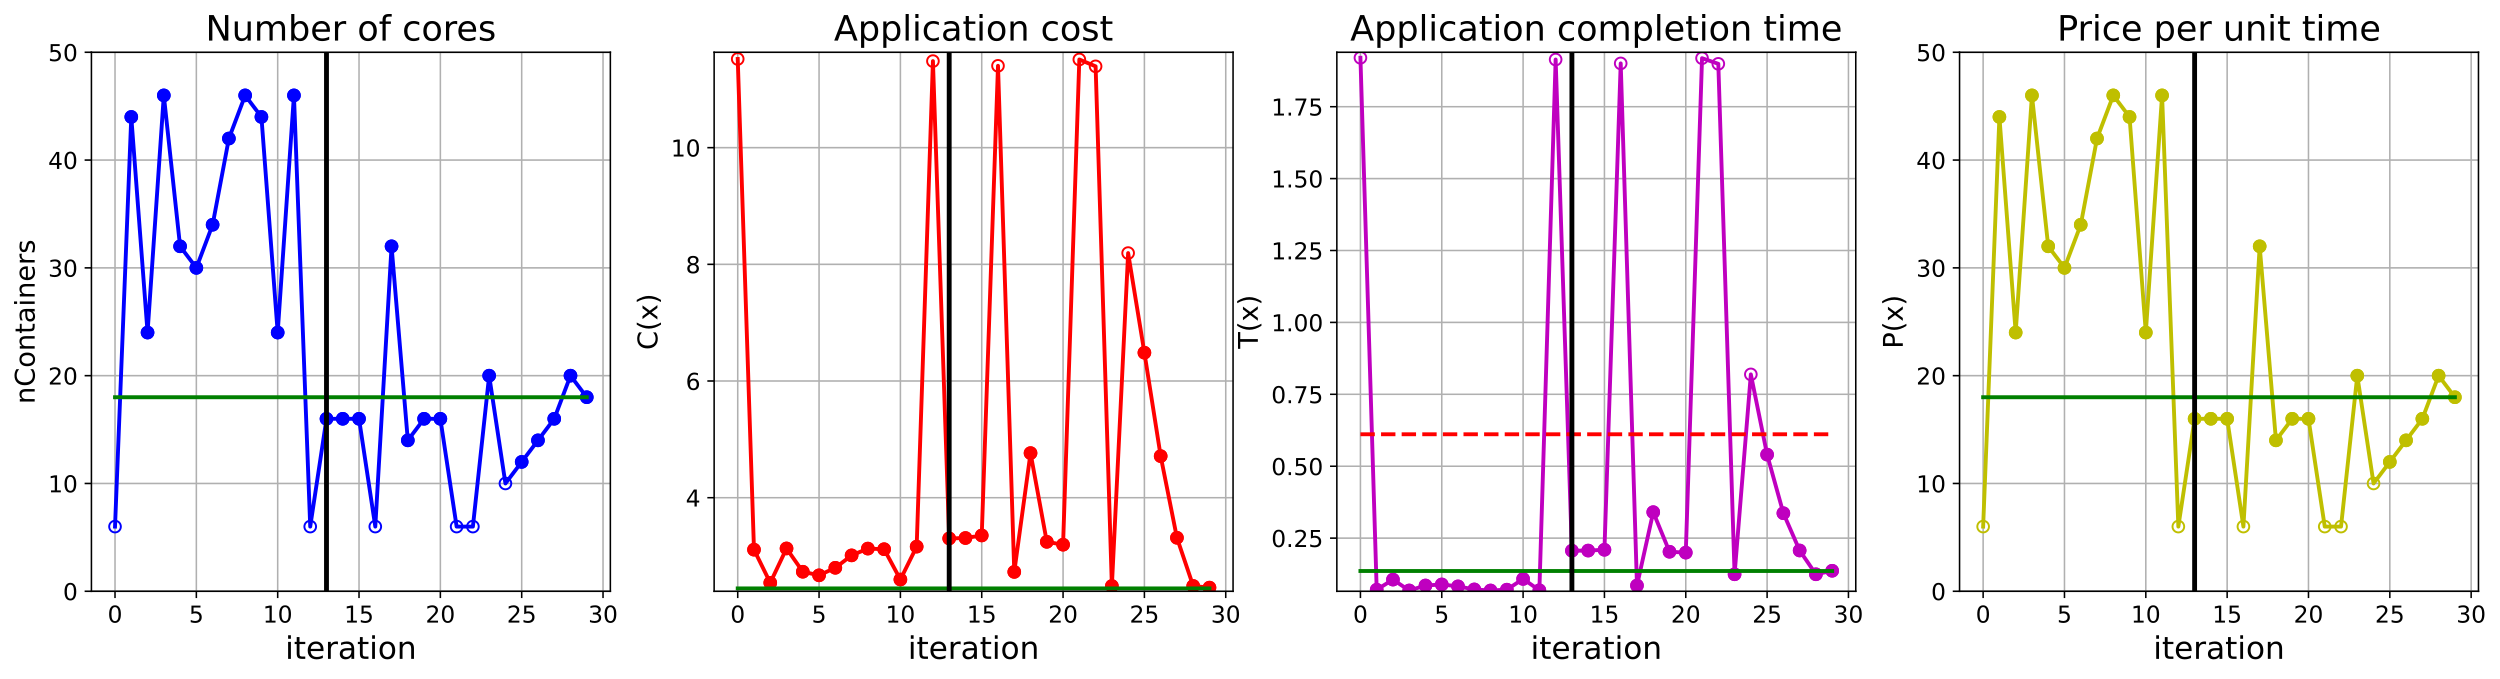 <?xml version="1.0" encoding="utf-8" standalone="no"?>
<!DOCTYPE svg PUBLIC "-//W3C//DTD SVG 1.1//EN"
  "http://www.w3.org/Graphics/SVG/1.1/DTD/svg11.dtd">
<!-- Created with matplotlib (https://matplotlib.org/) -->
<svg height="349.376pt" version="1.1" viewBox="0 0 1285.69 349.376" width="1285.69pt" xmlns="http://www.w3.org/2000/svg" xmlns:xlink="http://www.w3.org/1999/xlink">
 <defs>
  <style type="text/css">
*{stroke-linecap:butt;stroke-linejoin:round;}
  </style>
 </defs>
 <g id="figure_1">
  <g id="patch_1">
   <path d="M 0 349.376 
L 1285.69 349.376 
L 1285.69 0 
L 0 0 
z
" style="fill:#ffffff;"/>
  </g>
  <g id="axes_1">
   <g id="patch_2">
    <path d="M 47.019 304.077 
L 313.889 304.077 
L 313.889 26.877 
L 47.019 26.877 
z
" style="fill:#ffffff;"/>
   </g>
   <g id="matplotlib.axis_1">
    <g id="xtick_1">
     <g id="line2d_1">
      <path clip-path="url(#p8221db6760)" d="M 59.15 304.077 
L 59.15 26.877 
" style="fill:none;stroke:#b0b0b0;stroke-linecap:square;stroke-width:0.8;"/>
     </g>
     <g id="line2d_2">
      <defs>
       <path d="M 0 0 
L 0 3.5 
" id="m608e1913ba" style="stroke:#000000;stroke-width:0.8;"/>
      </defs>
      <g>
       <use style="stroke:#000000;stroke-width:0.8;" x="59.15" xlink:href="#m608e1913ba" y="304.077"/>
      </g>
     </g>
     <g id="text_1">
      <!-- 0 -->
      <defs>
       <path d="M 31.781 66.406 
Q 24.172 66.406 20.328 58.906 
Q 16.5 51.422 16.5 36.375 
Q 16.5 21.391 20.328 13.891 
Q 24.172 6.391 31.781 6.391 
Q 39.453 6.391 43.281 13.891 
Q 47.125 21.391 47.125 36.375 
Q 47.125 51.422 43.281 58.906 
Q 39.453 66.406 31.781 66.406 
z
M 31.781 74.219 
Q 44.047 74.219 50.516 64.516 
Q 56.984 54.828 56.984 36.375 
Q 56.984 17.969 50.516 8.266 
Q 44.047 -1.422 31.781 -1.422 
Q 19.531 -1.422 13.062 8.266 
Q 6.594 17.969 6.594 36.375 
Q 6.594 54.828 13.062 64.516 
Q 19.531 74.219 31.781 74.219 
z
" id="DejaVuSans-48"/>
      </defs>
      <g transform="translate(55.332 320.195)scale(0.12 -0.12)">
       <use xlink:href="#DejaVuSans-48"/>
      </g>
     </g>
    </g>
    <g id="xtick_2">
     <g id="line2d_3">
      <path clip-path="url(#p8221db6760)" d="M 100.979 304.077 
L 100.979 26.877 
" style="fill:none;stroke:#b0b0b0;stroke-linecap:square;stroke-width:0.8;"/>
     </g>
     <g id="line2d_4">
      <g>
       <use style="stroke:#000000;stroke-width:0.8;" x="100.979" xlink:href="#m608e1913ba" y="304.077"/>
      </g>
     </g>
     <g id="text_2">
      <!-- 5 -->
      <defs>
       <path d="M 10.797 72.906 
L 49.516 72.906 
L 49.516 64.594 
L 19.828 64.594 
L 19.828 46.734 
Q 21.969 47.469 24.109 47.828 
Q 26.266 48.188 28.422 48.188 
Q 40.625 48.188 47.75 41.5 
Q 54.891 34.812 54.891 23.391 
Q 54.891 11.625 47.562 5.094 
Q 40.234 -1.422 26.906 -1.422 
Q 22.312 -1.422 17.547 -0.641 
Q 12.797 0.141 7.719 1.703 
L 7.719 11.625 
Q 12.109 9.234 16.797 8.062 
Q 21.484 6.891 26.703 6.891 
Q 35.156 6.891 40.078 11.328 
Q 45.016 15.766 45.016 23.391 
Q 45.016 31 40.078 35.438 
Q 35.156 39.891 26.703 39.891 
Q 22.75 39.891 18.812 39.016 
Q 14.891 38.141 10.797 36.281 
z
" id="DejaVuSans-53"/>
      </defs>
      <g transform="translate(97.161 320.195)scale(0.12 -0.12)">
       <use xlink:href="#DejaVuSans-53"/>
      </g>
     </g>
    </g>
    <g id="xtick_3">
     <g id="line2d_5">
      <path clip-path="url(#p8221db6760)" d="M 142.808 304.077 
L 142.808 26.877 
" style="fill:none;stroke:#b0b0b0;stroke-linecap:square;stroke-width:0.8;"/>
     </g>
     <g id="line2d_6">
      <g>
       <use style="stroke:#000000;stroke-width:0.8;" x="142.808" xlink:href="#m608e1913ba" y="304.077"/>
      </g>
     </g>
     <g id="text_3">
      <!-- 10 -->
      <defs>
       <path d="M 12.406 8.297 
L 28.516 8.297 
L 28.516 63.922 
L 10.984 60.406 
L 10.984 69.391 
L 28.422 72.906 
L 38.281 72.906 
L 38.281 8.297 
L 54.391 8.297 
L 54.391 0 
L 12.406 0 
z
" id="DejaVuSans-49"/>
      </defs>
      <g transform="translate(135.173 320.195)scale(0.12 -0.12)">
       <use xlink:href="#DejaVuSans-49"/>
       <use x="63.623" xlink:href="#DejaVuSans-48"/>
      </g>
     </g>
    </g>
    <g id="xtick_4">
     <g id="line2d_7">
      <path clip-path="url(#p8221db6760)" d="M 184.637 304.077 
L 184.637 26.877 
" style="fill:none;stroke:#b0b0b0;stroke-linecap:square;stroke-width:0.8;"/>
     </g>
     <g id="line2d_8">
      <g>
       <use style="stroke:#000000;stroke-width:0.8;" x="184.637" xlink:href="#m608e1913ba" y="304.077"/>
      </g>
     </g>
     <g id="text_4">
      <!-- 15 -->
      <g transform="translate(177.002 320.195)scale(0.12 -0.12)">
       <use xlink:href="#DejaVuSans-49"/>
       <use x="63.623" xlink:href="#DejaVuSans-53"/>
      </g>
     </g>
    </g>
    <g id="xtick_5">
     <g id="line2d_9">
      <path clip-path="url(#p8221db6760)" d="M 226.466 304.077 
L 226.466 26.877 
" style="fill:none;stroke:#b0b0b0;stroke-linecap:square;stroke-width:0.8;"/>
     </g>
     <g id="line2d_10">
      <g>
       <use style="stroke:#000000;stroke-width:0.8;" x="226.466" xlink:href="#m608e1913ba" y="304.077"/>
      </g>
     </g>
     <g id="text_5">
      <!-- 20 -->
      <defs>
       <path d="M 19.188 8.297 
L 53.609 8.297 
L 53.609 0 
L 7.328 0 
L 7.328 8.297 
Q 12.938 14.109 22.625 23.891 
Q 32.328 33.688 34.812 36.531 
Q 39.547 41.844 41.422 45.531 
Q 43.312 49.219 43.312 52.781 
Q 43.312 58.594 39.234 62.25 
Q 35.156 65.922 28.609 65.922 
Q 23.969 65.922 18.812 64.312 
Q 13.672 62.703 7.812 59.422 
L 7.812 69.391 
Q 13.766 71.781 18.938 73 
Q 24.125 74.219 28.422 74.219 
Q 39.75 74.219 46.484 68.547 
Q 53.219 62.891 53.219 53.422 
Q 53.219 48.922 51.531 44.891 
Q 49.859 40.875 45.406 35.406 
Q 44.188 33.984 37.641 27.219 
Q 31.109 20.453 19.188 8.297 
z
" id="DejaVuSans-50"/>
      </defs>
      <g transform="translate(218.831 320.195)scale(0.12 -0.12)">
       <use xlink:href="#DejaVuSans-50"/>
       <use x="63.623" xlink:href="#DejaVuSans-48"/>
      </g>
     </g>
    </g>
    <g id="xtick_6">
     <g id="line2d_11">
      <path clip-path="url(#p8221db6760)" d="M 268.295 304.077 
L 268.295 26.877 
" style="fill:none;stroke:#b0b0b0;stroke-linecap:square;stroke-width:0.8;"/>
     </g>
     <g id="line2d_12">
      <g>
       <use style="stroke:#000000;stroke-width:0.8;" x="268.295" xlink:href="#m608e1913ba" y="304.077"/>
      </g>
     </g>
     <g id="text_6">
      <!-- 25 -->
      <g transform="translate(260.66 320.195)scale(0.12 -0.12)">
       <use xlink:href="#DejaVuSans-50"/>
       <use x="63.623" xlink:href="#DejaVuSans-53"/>
      </g>
     </g>
    </g>
    <g id="xtick_7">
     <g id="line2d_13">
      <path clip-path="url(#p8221db6760)" d="M 310.124 304.077 
L 310.124 26.877 
" style="fill:none;stroke:#b0b0b0;stroke-linecap:square;stroke-width:0.8;"/>
     </g>
     <g id="line2d_14">
      <g>
       <use style="stroke:#000000;stroke-width:0.8;" x="310.124" xlink:href="#m608e1913ba" y="304.077"/>
      </g>
     </g>
     <g id="text_7">
      <!-- 30 -->
      <defs>
       <path d="M 40.578 39.312 
Q 47.656 37.797 51.625 33 
Q 55.609 28.219 55.609 21.188 
Q 55.609 10.406 48.188 4.484 
Q 40.766 -1.422 27.094 -1.422 
Q 22.516 -1.422 17.656 -0.516 
Q 12.797 0.391 7.625 2.203 
L 7.625 11.719 
Q 11.719 9.328 16.594 8.109 
Q 21.484 6.891 26.812 6.891 
Q 36.078 6.891 40.938 10.547 
Q 45.797 14.203 45.797 21.188 
Q 45.797 27.641 41.281 31.266 
Q 36.766 34.906 28.719 34.906 
L 20.219 34.906 
L 20.219 43.016 
L 29.109 43.016 
Q 36.375 43.016 40.234 45.922 
Q 44.094 48.828 44.094 54.297 
Q 44.094 59.906 40.109 62.906 
Q 36.141 65.922 28.719 65.922 
Q 24.656 65.922 20.016 65.031 
Q 15.375 64.156 9.812 62.312 
L 9.812 71.094 
Q 15.438 72.656 20.344 73.438 
Q 25.25 74.219 29.594 74.219 
Q 40.828 74.219 47.359 69.109 
Q 53.906 64.016 53.906 55.328 
Q 53.906 49.266 50.438 45.094 
Q 46.969 40.922 40.578 39.312 
z
" id="DejaVuSans-51"/>
      </defs>
      <g transform="translate(302.489 320.195)scale(0.12 -0.12)">
       <use xlink:href="#DejaVuSans-51"/>
       <use x="63.623" xlink:href="#DejaVuSans-48"/>
      </g>
     </g>
    </g>
    <g id="text_8">
     <!-- iteration -->
     <defs>
      <path d="M 9.422 54.688 
L 18.406 54.688 
L 18.406 0 
L 9.422 0 
z
M 9.422 75.984 
L 18.406 75.984 
L 18.406 64.594 
L 9.422 64.594 
z
" id="DejaVuSans-105"/>
      <path d="M 18.312 70.219 
L 18.312 54.688 
L 36.812 54.688 
L 36.812 47.703 
L 18.312 47.703 
L 18.312 18.016 
Q 18.312 11.328 20.141 9.422 
Q 21.969 7.516 27.594 7.516 
L 36.812 7.516 
L 36.812 0 
L 27.594 0 
Q 17.188 0 13.234 3.875 
Q 9.281 7.766 9.281 18.016 
L 9.281 47.703 
L 2.688 47.703 
L 2.688 54.688 
L 9.281 54.688 
L 9.281 70.219 
z
" id="DejaVuSans-116"/>
      <path d="M 56.203 29.594 
L 56.203 25.203 
L 14.891 25.203 
Q 15.484 15.922 20.484 11.062 
Q 25.484 6.203 34.422 6.203 
Q 39.594 6.203 44.453 7.469 
Q 49.312 8.734 54.109 11.281 
L 54.109 2.781 
Q 49.266 0.734 44.188 -0.344 
Q 39.109 -1.422 33.891 -1.422 
Q 20.797 -1.422 13.156 6.188 
Q 5.516 13.812 5.516 26.812 
Q 5.516 40.234 12.766 48.109 
Q 20.016 56 32.328 56 
Q 43.359 56 49.781 48.891 
Q 56.203 41.797 56.203 29.594 
z
M 47.219 32.234 
Q 47.125 39.594 43.094 43.984 
Q 39.062 48.391 32.422 48.391 
Q 24.906 48.391 20.391 44.141 
Q 15.875 39.891 15.188 32.172 
z
" id="DejaVuSans-101"/>
      <path d="M 41.109 46.297 
Q 39.594 47.172 37.812 47.578 
Q 36.031 48 33.891 48 
Q 26.266 48 22.188 43.047 
Q 18.109 38.094 18.109 28.812 
L 18.109 0 
L 9.078 0 
L 9.078 54.688 
L 18.109 54.688 
L 18.109 46.188 
Q 20.953 51.172 25.484 53.578 
Q 30.031 56 36.531 56 
Q 37.453 56 38.578 55.875 
Q 39.703 55.766 41.062 55.516 
z
" id="DejaVuSans-114"/>
      <path d="M 34.281 27.484 
Q 23.391 27.484 19.188 25 
Q 14.984 22.516 14.984 16.5 
Q 14.984 11.719 18.141 8.906 
Q 21.297 6.109 26.703 6.109 
Q 34.188 6.109 38.703 11.406 
Q 43.219 16.703 43.219 25.484 
L 43.219 27.484 
z
M 52.203 31.203 
L 52.203 0 
L 43.219 0 
L 43.219 8.297 
Q 40.141 3.328 35.547 0.953 
Q 30.953 -1.422 24.312 -1.422 
Q 15.922 -1.422 10.953 3.297 
Q 6 8.016 6 15.922 
Q 6 25.141 12.172 29.828 
Q 18.359 34.516 30.609 34.516 
L 43.219 34.516 
L 43.219 35.406 
Q 43.219 41.609 39.141 45 
Q 35.062 48.391 27.688 48.391 
Q 23 48.391 18.547 47.266 
Q 14.109 46.141 10.016 43.891 
L 10.016 52.203 
Q 14.938 54.109 19.578 55.047 
Q 24.219 56 28.609 56 
Q 40.484 56 46.344 49.844 
Q 52.203 43.703 52.203 31.203 
z
" id="DejaVuSans-97"/>
      <path d="M 30.609 48.391 
Q 23.391 48.391 19.188 42.75 
Q 14.984 37.109 14.984 27.297 
Q 14.984 17.484 19.156 11.844 
Q 23.344 6.203 30.609 6.203 
Q 37.797 6.203 41.984 11.859 
Q 46.188 17.531 46.188 27.297 
Q 46.188 37.016 41.984 42.703 
Q 37.797 48.391 30.609 48.391 
z
M 30.609 56 
Q 42.328 56 49.016 48.375 
Q 55.719 40.766 55.719 27.297 
Q 55.719 13.875 49.016 6.219 
Q 42.328 -1.422 30.609 -1.422 
Q 18.844 -1.422 12.172 6.219 
Q 5.516 13.875 5.516 27.297 
Q 5.516 40.766 12.172 48.375 
Q 18.844 56 30.609 56 
z
" id="DejaVuSans-111"/>
      <path d="M 54.891 33.016 
L 54.891 0 
L 45.906 0 
L 45.906 32.719 
Q 45.906 40.484 42.875 44.328 
Q 39.844 48.188 33.797 48.188 
Q 26.516 48.188 22.312 43.547 
Q 18.109 38.922 18.109 30.906 
L 18.109 0 
L 9.078 0 
L 9.078 54.688 
L 18.109 54.688 
L 18.109 46.188 
Q 21.344 51.125 25.703 53.562 
Q 30.078 56 35.797 56 
Q 45.219 56 50.047 50.172 
Q 54.891 44.344 54.891 33.016 
z
" id="DejaVuSans-110"/>
     </defs>
     <g transform="translate(146.658 338.848)scale(0.16 -0.16)">
      <use xlink:href="#DejaVuSans-105"/>
      <use x="27.783" xlink:href="#DejaVuSans-116"/>
      <use x="66.992" xlink:href="#DejaVuSans-101"/>
      <use x="128.516" xlink:href="#DejaVuSans-114"/>
      <use x="169.629" xlink:href="#DejaVuSans-97"/>
      <use x="230.908" xlink:href="#DejaVuSans-116"/>
      <use x="270.117" xlink:href="#DejaVuSans-105"/>
      <use x="297.9" xlink:href="#DejaVuSans-111"/>
      <use x="359.082" xlink:href="#DejaVuSans-110"/>
     </g>
    </g>
   </g>
   <g id="matplotlib.axis_2">
    <g id="ytick_1">
     <g id="line2d_15">
      <path clip-path="url(#p8221db6760)" d="M 47.019 304.077 
L 313.889 304.077 
" style="fill:none;stroke:#b0b0b0;stroke-linecap:square;stroke-width:0.8;"/>
     </g>
     <g id="line2d_16">
      <defs>
       <path d="M 0 0 
L -3.5 0 
" id="m9492504c4e" style="stroke:#000000;stroke-width:0.8;"/>
      </defs>
      <g>
       <use style="stroke:#000000;stroke-width:0.8;" x="47.019" xlink:href="#m9492504c4e" y="304.077"/>
      </g>
     </g>
     <g id="text_9">
      <!-- 0 -->
      <g transform="translate(32.384 308.636)scale(0.12 -0.12)">
       <use xlink:href="#DejaVuSans-48"/>
      </g>
     </g>
    </g>
    <g id="ytick_2">
     <g id="line2d_17">
      <path clip-path="url(#p8221db6760)" d="M 47.019 248.637 
L 313.889 248.637 
" style="fill:none;stroke:#b0b0b0;stroke-linecap:square;stroke-width:0.8;"/>
     </g>
     <g id="line2d_18">
      <g>
       <use style="stroke:#000000;stroke-width:0.8;" x="47.019" xlink:href="#m9492504c4e" y="248.637"/>
      </g>
     </g>
     <g id="text_10">
      <!-- 10 -->
      <g transform="translate(24.749 253.196)scale(0.12 -0.12)">
       <use xlink:href="#DejaVuSans-49"/>
       <use x="63.623" xlink:href="#DejaVuSans-48"/>
      </g>
     </g>
    </g>
    <g id="ytick_3">
     <g id="line2d_19">
      <path clip-path="url(#p8221db6760)" d="M 47.019 193.197 
L 313.889 193.197 
" style="fill:none;stroke:#b0b0b0;stroke-linecap:square;stroke-width:0.8;"/>
     </g>
     <g id="line2d_20">
      <g>
       <use style="stroke:#000000;stroke-width:0.8;" x="47.019" xlink:href="#m9492504c4e" y="193.197"/>
      </g>
     </g>
     <g id="text_11">
      <!-- 20 -->
      <g transform="translate(24.749 197.756)scale(0.12 -0.12)">
       <use xlink:href="#DejaVuSans-50"/>
       <use x="63.623" xlink:href="#DejaVuSans-48"/>
      </g>
     </g>
    </g>
    <g id="ytick_4">
     <g id="line2d_21">
      <path clip-path="url(#p8221db6760)" d="M 47.019 137.757 
L 313.889 137.757 
" style="fill:none;stroke:#b0b0b0;stroke-linecap:square;stroke-width:0.8;"/>
     </g>
     <g id="line2d_22">
      <g>
       <use style="stroke:#000000;stroke-width:0.8;" x="47.019" xlink:href="#m9492504c4e" y="137.757"/>
      </g>
     </g>
     <g id="text_12">
      <!-- 30 -->
      <g transform="translate(24.749 142.316)scale(0.12 -0.12)">
       <use xlink:href="#DejaVuSans-51"/>
       <use x="63.623" xlink:href="#DejaVuSans-48"/>
      </g>
     </g>
    </g>
    <g id="ytick_5">
     <g id="line2d_23">
      <path clip-path="url(#p8221db6760)" d="M 47.019 82.317 
L 313.889 82.317 
" style="fill:none;stroke:#b0b0b0;stroke-linecap:square;stroke-width:0.8;"/>
     </g>
     <g id="line2d_24">
      <g>
       <use style="stroke:#000000;stroke-width:0.8;" x="47.019" xlink:href="#m9492504c4e" y="82.317"/>
      </g>
     </g>
     <g id="text_13">
      <!-- 40 -->
      <defs>
       <path d="M 37.797 64.312 
L 12.891 25.391 
L 37.797 25.391 
z
M 35.203 72.906 
L 47.609 72.906 
L 47.609 25.391 
L 58.016 25.391 
L 58.016 17.188 
L 47.609 17.188 
L 47.609 0 
L 37.797 0 
L 37.797 17.188 
L 4.891 17.188 
L 4.891 26.703 
z
" id="DejaVuSans-52"/>
      </defs>
      <g transform="translate(24.749 86.876)scale(0.12 -0.12)">
       <use xlink:href="#DejaVuSans-52"/>
       <use x="63.623" xlink:href="#DejaVuSans-48"/>
      </g>
     </g>
    </g>
    <g id="ytick_6">
     <g id="line2d_25">
      <path clip-path="url(#p8221db6760)" d="M 47.019 26.877 
L 313.889 26.877 
" style="fill:none;stroke:#b0b0b0;stroke-linecap:square;stroke-width:0.8;"/>
     </g>
     <g id="line2d_26">
      <g>
       <use style="stroke:#000000;stroke-width:0.8;" x="47.019" xlink:href="#m9492504c4e" y="26.877"/>
      </g>
     </g>
     <g id="text_14">
      <!-- 50 -->
      <g transform="translate(24.749 31.436)scale(0.12 -0.12)">
       <use xlink:href="#DejaVuSans-53"/>
       <use x="63.623" xlink:href="#DejaVuSans-48"/>
      </g>
     </g>
    </g>
    <g id="text_15">
     <!-- nContainers -->
     <defs>
      <path d="M 64.406 67.281 
L 64.406 56.891 
Q 59.422 61.531 53.781 63.812 
Q 48.141 66.109 41.797 66.109 
Q 29.297 66.109 22.656 58.469 
Q 16.016 50.828 16.016 36.375 
Q 16.016 21.969 22.656 14.328 
Q 29.297 6.688 41.797 6.688 
Q 48.141 6.688 53.781 8.984 
Q 59.422 11.281 64.406 15.922 
L 64.406 5.609 
Q 59.234 2.094 53.438 0.328 
Q 47.656 -1.422 41.219 -1.422 
Q 24.656 -1.422 15.125 8.703 
Q 5.609 18.844 5.609 36.375 
Q 5.609 53.953 15.125 64.078 
Q 24.656 74.219 41.219 74.219 
Q 47.75 74.219 53.531 72.484 
Q 59.328 70.75 64.406 67.281 
z
" id="DejaVuSans-67"/>
      <path d="M 44.281 53.078 
L 44.281 44.578 
Q 40.484 46.531 36.375 47.5 
Q 32.281 48.484 27.875 48.484 
Q 21.188 48.484 17.844 46.438 
Q 14.5 44.391 14.5 40.281 
Q 14.5 37.156 16.891 35.375 
Q 19.281 33.594 26.516 31.984 
L 29.594 31.297 
Q 39.156 29.25 43.188 25.516 
Q 47.219 21.781 47.219 15.094 
Q 47.219 7.469 41.188 3.016 
Q 35.156 -1.422 24.609 -1.422 
Q 20.219 -1.422 15.453 -0.562 
Q 10.688 0.297 5.422 2 
L 5.422 11.281 
Q 10.406 8.688 15.234 7.391 
Q 20.062 6.109 24.812 6.109 
Q 31.156 6.109 34.562 8.281 
Q 37.984 10.453 37.984 14.406 
Q 37.984 18.062 35.516 20.016 
Q 33.062 21.969 24.703 23.781 
L 21.578 24.516 
Q 13.234 26.266 9.516 29.906 
Q 5.812 33.547 5.812 39.891 
Q 5.812 47.609 11.281 51.797 
Q 16.75 56 26.812 56 
Q 31.781 56 36.172 55.266 
Q 40.578 54.547 44.281 53.078 
z
" id="DejaVuSans-115"/>
     </defs>
     <g transform="translate(17.838 207.767)rotate(-90)scale(0.14 -0.14)">
      <use xlink:href="#DejaVuSans-110"/>
      <use x="63.379" xlink:href="#DejaVuSans-67"/>
      <use x="133.203" xlink:href="#DejaVuSans-111"/>
      <use x="194.385" xlink:href="#DejaVuSans-110"/>
      <use x="257.764" xlink:href="#DejaVuSans-116"/>
      <use x="296.973" xlink:href="#DejaVuSans-97"/>
      <use x="358.252" xlink:href="#DejaVuSans-105"/>
      <use x="386.035" xlink:href="#DejaVuSans-110"/>
      <use x="449.414" xlink:href="#DejaVuSans-101"/>
      <use x="510.938" xlink:href="#DejaVuSans-114"/>
      <use x="552.051" xlink:href="#DejaVuSans-115"/>
     </g>
    </g>
   </g>
   <g id="line2d_27">
    <path clip-path="url(#p8221db6760)" d="M 59.15 270.813 
L 67.516 60.141 
L 75.881 171.021 
L 84.247 49.053 
L 92.613 126.669 
L 100.979 137.757 
L 109.345 115.581 
L 117.711 71.229 
L 126.076 49.053 
L 134.442 60.141 
L 142.808 171.021 
L 151.174 49.053 
L 159.54 270.813 
L 167.905 215.373 
L 176.271 215.373 
L 184.637 215.373 
L 193.003 270.813 
L 201.369 126.669 
L 209.735 226.461 
L 218.1 215.373 
L 226.466 215.373 
L 234.832 270.813 
L 243.198 270.813 
L 251.564 193.197 
L 259.929 248.637 
L 268.295 237.549 
L 276.661 226.461 
L 285.027 215.373 
L 293.393 193.197 
L 301.759 204.285 
" style="fill:none;stroke:#0000ff;stroke-linecap:square;stroke-width:2;"/>
    <defs>
     <path d="M 0 3 
C 0.796 3 1.559 2.684 2.121 2.121 
C 2.684 1.559 3 0.796 3 0 
C 3 -0.796 2.684 -1.559 2.121 -2.121 
C 1.559 -2.684 0.796 -3 0 -3 
C -0.796 -3 -1.559 -2.684 -2.121 -2.121 
C -2.684 -1.559 -3 -0.796 -3 0 
C -3 0.796 -2.684 1.559 -2.121 2.121 
C -1.559 2.684 -0.796 3 0 3 
z
" id="m1cb61752cf" style="stroke:#0000ff;"/>
    </defs>
    <g clip-path="url(#p8221db6760)">
     <use style="fill-opacity:0;stroke:#0000ff;" x="59.15" xlink:href="#m1cb61752cf" y="270.813"/>
     <use style="fill-opacity:0;stroke:#0000ff;" x="67.516" xlink:href="#m1cb61752cf" y="60.141"/>
     <use style="fill-opacity:0;stroke:#0000ff;" x="75.881" xlink:href="#m1cb61752cf" y="171.021"/>
     <use style="fill-opacity:0;stroke:#0000ff;" x="84.247" xlink:href="#m1cb61752cf" y="49.053"/>
     <use style="fill-opacity:0;stroke:#0000ff;" x="92.613" xlink:href="#m1cb61752cf" y="126.669"/>
     <use style="fill-opacity:0;stroke:#0000ff;" x="100.979" xlink:href="#m1cb61752cf" y="137.757"/>
     <use style="fill-opacity:0;stroke:#0000ff;" x="109.345" xlink:href="#m1cb61752cf" y="115.581"/>
     <use style="fill-opacity:0;stroke:#0000ff;" x="117.711" xlink:href="#m1cb61752cf" y="71.229"/>
     <use style="fill-opacity:0;stroke:#0000ff;" x="126.076" xlink:href="#m1cb61752cf" y="49.053"/>
     <use style="fill-opacity:0;stroke:#0000ff;" x="134.442" xlink:href="#m1cb61752cf" y="60.141"/>
     <use style="fill-opacity:0;stroke:#0000ff;" x="142.808" xlink:href="#m1cb61752cf" y="171.021"/>
     <use style="fill-opacity:0;stroke:#0000ff;" x="151.174" xlink:href="#m1cb61752cf" y="49.053"/>
     <use style="fill-opacity:0;stroke:#0000ff;" x="159.54" xlink:href="#m1cb61752cf" y="270.813"/>
     <use style="fill-opacity:0;stroke:#0000ff;" x="167.905" xlink:href="#m1cb61752cf" y="215.373"/>
     <use style="fill-opacity:0;stroke:#0000ff;" x="176.271" xlink:href="#m1cb61752cf" y="215.373"/>
     <use style="fill-opacity:0;stroke:#0000ff;" x="184.637" xlink:href="#m1cb61752cf" y="215.373"/>
     <use style="fill-opacity:0;stroke:#0000ff;" x="193.003" xlink:href="#m1cb61752cf" y="270.813"/>
     <use style="fill-opacity:0;stroke:#0000ff;" x="201.369" xlink:href="#m1cb61752cf" y="126.669"/>
     <use style="fill-opacity:0;stroke:#0000ff;" x="209.735" xlink:href="#m1cb61752cf" y="226.461"/>
     <use style="fill-opacity:0;stroke:#0000ff;" x="218.1" xlink:href="#m1cb61752cf" y="215.373"/>
     <use style="fill-opacity:0;stroke:#0000ff;" x="226.466" xlink:href="#m1cb61752cf" y="215.373"/>
     <use style="fill-opacity:0;stroke:#0000ff;" x="234.832" xlink:href="#m1cb61752cf" y="270.813"/>
     <use style="fill-opacity:0;stroke:#0000ff;" x="243.198" xlink:href="#m1cb61752cf" y="270.813"/>
     <use style="fill-opacity:0;stroke:#0000ff;" x="251.564" xlink:href="#m1cb61752cf" y="193.197"/>
     <use style="fill-opacity:0;stroke:#0000ff;" x="259.929" xlink:href="#m1cb61752cf" y="248.637"/>
     <use style="fill-opacity:0;stroke:#0000ff;" x="268.295" xlink:href="#m1cb61752cf" y="237.549"/>
     <use style="fill-opacity:0;stroke:#0000ff;" x="276.661" xlink:href="#m1cb61752cf" y="226.461"/>
     <use style="fill-opacity:0;stroke:#0000ff;" x="285.027" xlink:href="#m1cb61752cf" y="215.373"/>
     <use style="fill-opacity:0;stroke:#0000ff;" x="293.393" xlink:href="#m1cb61752cf" y="193.197"/>
     <use style="fill-opacity:0;stroke:#0000ff;" x="301.759" xlink:href="#m1cb61752cf" y="204.285"/>
    </g>
   </g>
   <g id="line2d_28">
    <defs>
     <path d="M 0 3 
C 0.796 3 1.559 2.684 2.121 2.121 
C 2.684 1.559 3 0.796 3 0 
C 3 -0.796 2.684 -1.559 2.121 -2.121 
C 1.559 -2.684 0.796 -3 0 -3 
C -0.796 -3 -1.559 -2.684 -2.121 -2.121 
C -2.684 -1.559 -3 -0.796 -3 0 
C -3 0.796 -2.684 1.559 -2.121 2.121 
C -1.559 2.684 -0.796 3 0 3 
z
" id="m14a86583bd" style="stroke:#0000ff;"/>
    </defs>
    <g clip-path="url(#p8221db6760)">
     <use style="fill:#0000ff;stroke:#0000ff;" x="67.516" xlink:href="#m14a86583bd" y="60.141"/>
    </g>
   </g>
   <g id="line2d_29">
    <g clip-path="url(#p8221db6760)">
     <use style="fill:#0000ff;stroke:#0000ff;" x="75.881" xlink:href="#m14a86583bd" y="171.021"/>
    </g>
   </g>
   <g id="line2d_30">
    <g clip-path="url(#p8221db6760)">
     <use style="fill:#0000ff;stroke:#0000ff;" x="84.247" xlink:href="#m14a86583bd" y="49.053"/>
    </g>
   </g>
   <g id="line2d_31">
    <g clip-path="url(#p8221db6760)">
     <use style="fill:#0000ff;stroke:#0000ff;" x="92.613" xlink:href="#m14a86583bd" y="126.669"/>
    </g>
   </g>
   <g id="line2d_32">
    <g clip-path="url(#p8221db6760)">
     <use style="fill:#0000ff;stroke:#0000ff;" x="100.979" xlink:href="#m14a86583bd" y="137.757"/>
    </g>
   </g>
   <g id="line2d_33">
    <g clip-path="url(#p8221db6760)">
     <use style="fill:#0000ff;stroke:#0000ff;" x="109.345" xlink:href="#m14a86583bd" y="115.581"/>
    </g>
   </g>
   <g id="line2d_34">
    <g clip-path="url(#p8221db6760)">
     <use style="fill:#0000ff;stroke:#0000ff;" x="117.711" xlink:href="#m14a86583bd" y="71.229"/>
    </g>
   </g>
   <g id="line2d_35">
    <g clip-path="url(#p8221db6760)">
     <use style="fill:#0000ff;stroke:#0000ff;" x="126.076" xlink:href="#m14a86583bd" y="49.053"/>
    </g>
   </g>
   <g id="line2d_36">
    <g clip-path="url(#p8221db6760)">
     <use style="fill:#0000ff;stroke:#0000ff;" x="134.442" xlink:href="#m14a86583bd" y="60.141"/>
    </g>
   </g>
   <g id="line2d_37">
    <g clip-path="url(#p8221db6760)">
     <use style="fill:#0000ff;stroke:#0000ff;" x="142.808" xlink:href="#m14a86583bd" y="171.021"/>
    </g>
   </g>
   <g id="line2d_38">
    <g clip-path="url(#p8221db6760)">
     <use style="fill:#0000ff;stroke:#0000ff;" x="151.174" xlink:href="#m14a86583bd" y="49.053"/>
    </g>
   </g>
   <g id="line2d_39">
    <g clip-path="url(#p8221db6760)">
     <use style="fill:#0000ff;stroke:#0000ff;" x="167.905" xlink:href="#m14a86583bd" y="215.373"/>
    </g>
   </g>
   <g id="line2d_40">
    <g clip-path="url(#p8221db6760)">
     <use style="fill:#0000ff;stroke:#0000ff;" x="176.271" xlink:href="#m14a86583bd" y="215.373"/>
    </g>
   </g>
   <g id="line2d_41">
    <g clip-path="url(#p8221db6760)">
     <use style="fill:#0000ff;stroke:#0000ff;" x="184.637" xlink:href="#m14a86583bd" y="215.373"/>
    </g>
   </g>
   <g id="line2d_42">
    <g clip-path="url(#p8221db6760)">
     <use style="fill:#0000ff;stroke:#0000ff;" x="201.369" xlink:href="#m14a86583bd" y="126.669"/>
    </g>
   </g>
   <g id="line2d_43">
    <g clip-path="url(#p8221db6760)">
     <use style="fill:#0000ff;stroke:#0000ff;" x="209.735" xlink:href="#m14a86583bd" y="226.461"/>
    </g>
   </g>
   <g id="line2d_44">
    <g clip-path="url(#p8221db6760)">
     <use style="fill:#0000ff;stroke:#0000ff;" x="218.1" xlink:href="#m14a86583bd" y="215.373"/>
    </g>
   </g>
   <g id="line2d_45">
    <g clip-path="url(#p8221db6760)">
     <use style="fill:#0000ff;stroke:#0000ff;" x="226.466" xlink:href="#m14a86583bd" y="215.373"/>
    </g>
   </g>
   <g id="line2d_46">
    <g clip-path="url(#p8221db6760)">
     <use style="fill:#0000ff;stroke:#0000ff;" x="251.564" xlink:href="#m14a86583bd" y="193.197"/>
    </g>
   </g>
   <g id="line2d_47">
    <g clip-path="url(#p8221db6760)">
     <use style="fill:#0000ff;stroke:#0000ff;" x="268.295" xlink:href="#m14a86583bd" y="237.549"/>
    </g>
   </g>
   <g id="line2d_48">
    <g clip-path="url(#p8221db6760)">
     <use style="fill:#0000ff;stroke:#0000ff;" x="276.661" xlink:href="#m14a86583bd" y="226.461"/>
    </g>
   </g>
   <g id="line2d_49">
    <g clip-path="url(#p8221db6760)">
     <use style="fill:#0000ff;stroke:#0000ff;" x="285.027" xlink:href="#m14a86583bd" y="215.373"/>
    </g>
   </g>
   <g id="line2d_50">
    <g clip-path="url(#p8221db6760)">
     <use style="fill:#0000ff;stroke:#0000ff;" x="293.393" xlink:href="#m14a86583bd" y="193.197"/>
    </g>
   </g>
   <g id="line2d_51">
    <g clip-path="url(#p8221db6760)">
     <use style="fill:#0000ff;stroke:#0000ff;" x="301.759" xlink:href="#m14a86583bd" y="204.285"/>
    </g>
   </g>
   <g id="line2d_52">
    <path clip-path="url(#p8221db6760)" d="M 59.15 204.285 
L 67.516 204.285 
L 75.881 204.285 
L 84.247 204.285 
L 92.613 204.285 
L 100.979 204.285 
L 109.345 204.285 
L 117.711 204.285 
L 126.076 204.285 
L 134.442 204.285 
L 142.808 204.285 
L 151.174 204.285 
L 159.54 204.285 
L 167.905 204.285 
L 176.271 204.285 
L 184.637 204.285 
L 193.003 204.285 
L 201.369 204.285 
L 209.735 204.285 
L 218.1 204.285 
L 226.466 204.285 
L 234.832 204.285 
L 243.198 204.285 
L 251.564 204.285 
L 259.929 204.285 
L 268.295 204.285 
L 276.661 204.285 
L 285.027 204.285 
L 293.393 204.285 
L 301.759 204.285 
" style="fill:none;stroke:#008000;stroke-linecap:square;stroke-width:2;"/>
   </g>
   <g id="line2d_53">
    <path clip-path="url(#p8221db6760)" d="M 167.905 304.077 
L 167.905 26.877 
" style="fill:none;stroke:#000000;stroke-linecap:square;stroke-width:2.5;"/>
   </g>
   <g id="patch_3">
    <path d="M 47.019 304.077 
L 47.019 26.877 
" style="fill:none;stroke:#000000;stroke-linecap:square;stroke-linejoin:miter;stroke-width:0.8;"/>
   </g>
   <g id="patch_4">
    <path d="M 313.889 304.077 
L 313.889 26.877 
" style="fill:none;stroke:#000000;stroke-linecap:square;stroke-linejoin:miter;stroke-width:0.8;"/>
   </g>
   <g id="patch_5">
    <path d="M 47.019 304.077 
L 313.889 304.077 
" style="fill:none;stroke:#000000;stroke-linecap:square;stroke-linejoin:miter;stroke-width:0.8;"/>
   </g>
   <g id="patch_6">
    <path d="M 47.019 26.877 
L 313.889 26.877 
" style="fill:none;stroke:#000000;stroke-linecap:square;stroke-linejoin:miter;stroke-width:0.8;"/>
   </g>
   <g id="text_16">
    <!-- Number of cores -->
    <defs>
     <path d="M 9.812 72.906 
L 23.094 72.906 
L 55.422 11.922 
L 55.422 72.906 
L 64.984 72.906 
L 64.984 0 
L 51.703 0 
L 19.391 60.984 
L 19.391 0 
L 9.812 0 
z
" id="DejaVuSans-78"/>
     <path d="M 8.5 21.578 
L 8.5 54.688 
L 17.484 54.688 
L 17.484 21.922 
Q 17.484 14.156 20.5 10.266 
Q 23.531 6.391 29.594 6.391 
Q 36.859 6.391 41.078 11.031 
Q 45.312 15.672 45.312 23.688 
L 45.312 54.688 
L 54.297 54.688 
L 54.297 0 
L 45.312 0 
L 45.312 8.406 
Q 42.047 3.422 37.719 1 
Q 33.406 -1.422 27.688 -1.422 
Q 18.266 -1.422 13.375 4.438 
Q 8.5 10.297 8.5 21.578 
z
M 31.109 56 
z
" id="DejaVuSans-117"/>
     <path d="M 52 44.188 
Q 55.375 50.25 60.062 53.125 
Q 64.75 56 71.094 56 
Q 79.641 56 84.281 50.016 
Q 88.922 44.047 88.922 33.016 
L 88.922 0 
L 79.891 0 
L 79.891 32.719 
Q 79.891 40.578 77.094 44.375 
Q 74.312 48.188 68.609 48.188 
Q 61.625 48.188 57.562 43.547 
Q 53.516 38.922 53.516 30.906 
L 53.516 0 
L 44.484 0 
L 44.484 32.719 
Q 44.484 40.625 41.703 44.406 
Q 38.922 48.188 33.109 48.188 
Q 26.219 48.188 22.156 43.531 
Q 18.109 38.875 18.109 30.906 
L 18.109 0 
L 9.078 0 
L 9.078 54.688 
L 18.109 54.688 
L 18.109 46.188 
Q 21.188 51.219 25.484 53.609 
Q 29.781 56 35.688 56 
Q 41.656 56 45.828 52.969 
Q 50 49.953 52 44.188 
z
" id="DejaVuSans-109"/>
     <path d="M 48.688 27.297 
Q 48.688 37.203 44.609 42.844 
Q 40.531 48.484 33.406 48.484 
Q 26.266 48.484 22.188 42.844 
Q 18.109 37.203 18.109 27.297 
Q 18.109 17.391 22.188 11.75 
Q 26.266 6.109 33.406 6.109 
Q 40.531 6.109 44.609 11.75 
Q 48.688 17.391 48.688 27.297 
z
M 18.109 46.391 
Q 20.953 51.266 25.266 53.625 
Q 29.594 56 35.594 56 
Q 45.562 56 51.781 48.094 
Q 58.016 40.188 58.016 27.297 
Q 58.016 14.406 51.781 6.484 
Q 45.562 -1.422 35.594 -1.422 
Q 29.594 -1.422 25.266 0.953 
Q 20.953 3.328 18.109 8.203 
L 18.109 0 
L 9.078 0 
L 9.078 75.984 
L 18.109 75.984 
z
" id="DejaVuSans-98"/>
     <path id="DejaVuSans-32"/>
     <path d="M 37.109 75.984 
L 37.109 68.5 
L 28.516 68.5 
Q 23.688 68.5 21.797 66.547 
Q 19.922 64.594 19.922 59.516 
L 19.922 54.688 
L 34.719 54.688 
L 34.719 47.703 
L 19.922 47.703 
L 19.922 0 
L 10.891 0 
L 10.891 47.703 
L 2.297 47.703 
L 2.297 54.688 
L 10.891 54.688 
L 10.891 58.5 
Q 10.891 67.625 15.141 71.797 
Q 19.391 75.984 28.609 75.984 
z
" id="DejaVuSans-102"/>
     <path d="M 48.781 52.594 
L 48.781 44.188 
Q 44.969 46.297 41.141 47.344 
Q 37.312 48.391 33.406 48.391 
Q 24.656 48.391 19.812 42.844 
Q 14.984 37.312 14.984 27.297 
Q 14.984 17.281 19.812 11.734 
Q 24.656 6.203 33.406 6.203 
Q 37.312 6.203 41.141 7.25 
Q 44.969 8.297 48.781 10.406 
L 48.781 2.094 
Q 45.016 0.344 40.984 -0.531 
Q 36.969 -1.422 32.422 -1.422 
Q 20.062 -1.422 12.781 6.344 
Q 5.516 14.109 5.516 27.297 
Q 5.516 40.672 12.859 48.328 
Q 20.219 56 33.016 56 
Q 37.156 56 41.109 55.141 
Q 45.062 54.297 48.781 52.594 
z
" id="DejaVuSans-99"/>
    </defs>
    <g transform="translate(105.725 20.877)scale(0.18 -0.18)">
     <use xlink:href="#DejaVuSans-78"/>
     <use x="74.805" xlink:href="#DejaVuSans-117"/>
     <use x="138.184" xlink:href="#DejaVuSans-109"/>
     <use x="235.596" xlink:href="#DejaVuSans-98"/>
     <use x="299.072" xlink:href="#DejaVuSans-101"/>
     <use x="360.596" xlink:href="#DejaVuSans-114"/>
     <use x="401.709" xlink:href="#DejaVuSans-32"/>
     <use x="433.496" xlink:href="#DejaVuSans-111"/>
     <use x="494.678" xlink:href="#DejaVuSans-102"/>
     <use x="529.883" xlink:href="#DejaVuSans-32"/>
     <use x="561.67" xlink:href="#DejaVuSans-99"/>
     <use x="616.65" xlink:href="#DejaVuSans-111"/>
     <use x="677.832" xlink:href="#DejaVuSans-114"/>
     <use x="716.695" xlink:href="#DejaVuSans-101"/>
     <use x="778.219" xlink:href="#DejaVuSans-115"/>
    </g>
   </g>
  </g>
  <g id="axes_2">
   <g id="patch_7">
    <path d="M 367.263 304.077 
L 634.132 304.077 
L 634.132 26.877 
L 367.263 26.877 
z
" style="fill:#ffffff;"/>
   </g>
   <g id="matplotlib.axis_3">
    <g id="xtick_8">
     <g id="line2d_54">
      <path clip-path="url(#pe1d8851f27)" d="M 379.393 304.077 
L 379.393 26.877 
" style="fill:none;stroke:#b0b0b0;stroke-linecap:square;stroke-width:0.8;"/>
     </g>
     <g id="line2d_55">
      <g>
       <use style="stroke:#000000;stroke-width:0.8;" x="379.393" xlink:href="#m608e1913ba" y="304.077"/>
      </g>
     </g>
     <g id="text_17">
      <!-- 0 -->
      <g transform="translate(375.576 320.195)scale(0.12 -0.12)">
       <use xlink:href="#DejaVuSans-48"/>
      </g>
     </g>
    </g>
    <g id="xtick_9">
     <g id="line2d_56">
      <path clip-path="url(#pe1d8851f27)" d="M 421.222 304.077 
L 421.222 26.877 
" style="fill:none;stroke:#b0b0b0;stroke-linecap:square;stroke-width:0.8;"/>
     </g>
     <g id="line2d_57">
      <g>
       <use style="stroke:#000000;stroke-width:0.8;" x="421.222" xlink:href="#m608e1913ba" y="304.077"/>
      </g>
     </g>
     <g id="text_18">
      <!-- 5 -->
      <g transform="translate(417.405 320.195)scale(0.12 -0.12)">
       <use xlink:href="#DejaVuSans-53"/>
      </g>
     </g>
    </g>
    <g id="xtick_10">
     <g id="line2d_58">
      <path clip-path="url(#pe1d8851f27)" d="M 463.051 304.077 
L 463.051 26.877 
" style="fill:none;stroke:#b0b0b0;stroke-linecap:square;stroke-width:0.8;"/>
     </g>
     <g id="line2d_59">
      <g>
       <use style="stroke:#000000;stroke-width:0.8;" x="463.051" xlink:href="#m608e1913ba" y="304.077"/>
      </g>
     </g>
     <g id="text_19">
      <!-- 10 -->
      <g transform="translate(455.416 320.195)scale(0.12 -0.12)">
       <use xlink:href="#DejaVuSans-49"/>
       <use x="63.623" xlink:href="#DejaVuSans-48"/>
      </g>
     </g>
    </g>
    <g id="xtick_11">
     <g id="line2d_60">
      <path clip-path="url(#pe1d8851f27)" d="M 504.881 304.077 
L 504.881 26.877 
" style="fill:none;stroke:#b0b0b0;stroke-linecap:square;stroke-width:0.8;"/>
     </g>
     <g id="line2d_61">
      <g>
       <use style="stroke:#000000;stroke-width:0.8;" x="504.881" xlink:href="#m608e1913ba" y="304.077"/>
      </g>
     </g>
     <g id="text_20">
      <!-- 15 -->
      <g transform="translate(497.246 320.195)scale(0.12 -0.12)">
       <use xlink:href="#DejaVuSans-49"/>
       <use x="63.623" xlink:href="#DejaVuSans-53"/>
      </g>
     </g>
    </g>
    <g id="xtick_12">
     <g id="line2d_62">
      <path clip-path="url(#pe1d8851f27)" d="M 546.71 304.077 
L 546.71 26.877 
" style="fill:none;stroke:#b0b0b0;stroke-linecap:square;stroke-width:0.8;"/>
     </g>
     <g id="line2d_63">
      <g>
       <use style="stroke:#000000;stroke-width:0.8;" x="546.71" xlink:href="#m608e1913ba" y="304.077"/>
      </g>
     </g>
     <g id="text_21">
      <!-- 20 -->
      <g transform="translate(539.075 320.195)scale(0.12 -0.12)">
       <use xlink:href="#DejaVuSans-50"/>
       <use x="63.623" xlink:href="#DejaVuSans-48"/>
      </g>
     </g>
    </g>
    <g id="xtick_13">
     <g id="line2d_64">
      <path clip-path="url(#pe1d8851f27)" d="M 588.539 304.077 
L 588.539 26.877 
" style="fill:none;stroke:#b0b0b0;stroke-linecap:square;stroke-width:0.8;"/>
     </g>
     <g id="line2d_65">
      <g>
       <use style="stroke:#000000;stroke-width:0.8;" x="588.539" xlink:href="#m608e1913ba" y="304.077"/>
      </g>
     </g>
     <g id="text_22">
      <!-- 25 -->
      <g transform="translate(580.904 320.195)scale(0.12 -0.12)">
       <use xlink:href="#DejaVuSans-50"/>
       <use x="63.623" xlink:href="#DejaVuSans-53"/>
      </g>
     </g>
    </g>
    <g id="xtick_14">
     <g id="line2d_66">
      <path clip-path="url(#pe1d8851f27)" d="M 630.368 304.077 
L 630.368 26.877 
" style="fill:none;stroke:#b0b0b0;stroke-linecap:square;stroke-width:0.8;"/>
     </g>
     <g id="line2d_67">
      <g>
       <use style="stroke:#000000;stroke-width:0.8;" x="630.368" xlink:href="#m608e1913ba" y="304.077"/>
      </g>
     </g>
     <g id="text_23">
      <!-- 30 -->
      <g transform="translate(622.733 320.195)scale(0.12 -0.12)">
       <use xlink:href="#DejaVuSans-51"/>
       <use x="63.623" xlink:href="#DejaVuSans-48"/>
      </g>
     </g>
    </g>
    <g id="text_24">
     <!-- iteration -->
     <g transform="translate(466.901 338.848)scale(0.16 -0.16)">
      <use xlink:href="#DejaVuSans-105"/>
      <use x="27.783" xlink:href="#DejaVuSans-116"/>
      <use x="66.992" xlink:href="#DejaVuSans-101"/>
      <use x="128.516" xlink:href="#DejaVuSans-114"/>
      <use x="169.629" xlink:href="#DejaVuSans-97"/>
      <use x="230.908" xlink:href="#DejaVuSans-116"/>
      <use x="270.117" xlink:href="#DejaVuSans-105"/>
      <use x="297.9" xlink:href="#DejaVuSans-111"/>
      <use x="359.082" xlink:href="#DejaVuSans-110"/>
     </g>
    </g>
   </g>
   <g id="matplotlib.axis_4">
    <g id="ytick_7">
     <g id="line2d_68">
      <path clip-path="url(#pe1d8851f27)" d="M 367.263 255.944 
L 634.132 255.944 
" style="fill:none;stroke:#b0b0b0;stroke-linecap:square;stroke-width:0.8;"/>
     </g>
     <g id="line2d_69">
      <g>
       <use style="stroke:#000000;stroke-width:0.8;" x="367.263" xlink:href="#m9492504c4e" y="255.944"/>
      </g>
     </g>
     <g id="text_25">
      <!-- 4 -->
      <g transform="translate(352.628 260.503)scale(0.12 -0.12)">
       <use xlink:href="#DejaVuSans-52"/>
      </g>
     </g>
    </g>
    <g id="ytick_8">
     <g id="line2d_70">
      <path clip-path="url(#pe1d8851f27)" d="M 367.263 195.942 
L 634.132 195.942 
" style="fill:none;stroke:#b0b0b0;stroke-linecap:square;stroke-width:0.8;"/>
     </g>
     <g id="line2d_71">
      <g>
       <use style="stroke:#000000;stroke-width:0.8;" x="367.263" xlink:href="#m9492504c4e" y="195.942"/>
      </g>
     </g>
     <g id="text_26">
      <!-- 6 -->
      <defs>
       <path d="M 33.016 40.375 
Q 26.375 40.375 22.484 35.828 
Q 18.609 31.297 18.609 23.391 
Q 18.609 15.531 22.484 10.953 
Q 26.375 6.391 33.016 6.391 
Q 39.656 6.391 43.531 10.953 
Q 47.406 15.531 47.406 23.391 
Q 47.406 31.297 43.531 35.828 
Q 39.656 40.375 33.016 40.375 
z
M 52.594 71.297 
L 52.594 62.312 
Q 48.875 64.062 45.094 64.984 
Q 41.312 65.922 37.594 65.922 
Q 27.828 65.922 22.672 59.328 
Q 17.531 52.734 16.797 39.406 
Q 19.672 43.656 24.016 45.922 
Q 28.375 48.188 33.594 48.188 
Q 44.578 48.188 50.953 41.516 
Q 57.328 34.859 57.328 23.391 
Q 57.328 12.156 50.688 5.359 
Q 44.047 -1.422 33.016 -1.422 
Q 20.359 -1.422 13.672 8.266 
Q 6.984 17.969 6.984 36.375 
Q 6.984 53.656 15.188 63.938 
Q 23.391 74.219 37.203 74.219 
Q 40.922 74.219 44.703 73.484 
Q 48.484 72.75 52.594 71.297 
z
" id="DejaVuSans-54"/>
      </defs>
      <g transform="translate(352.628 200.501)scale(0.12 -0.12)">
       <use xlink:href="#DejaVuSans-54"/>
      </g>
     </g>
    </g>
    <g id="ytick_9">
     <g id="line2d_72">
      <path clip-path="url(#pe1d8851f27)" d="M 367.263 135.939 
L 634.132 135.939 
" style="fill:none;stroke:#b0b0b0;stroke-linecap:square;stroke-width:0.8;"/>
     </g>
     <g id="line2d_73">
      <g>
       <use style="stroke:#000000;stroke-width:0.8;" x="367.263" xlink:href="#m9492504c4e" y="135.939"/>
      </g>
     </g>
     <g id="text_27">
      <!-- 8 -->
      <defs>
       <path d="M 31.781 34.625 
Q 24.75 34.625 20.719 30.859 
Q 16.703 27.094 16.703 20.516 
Q 16.703 13.922 20.719 10.156 
Q 24.75 6.391 31.781 6.391 
Q 38.812 6.391 42.859 10.172 
Q 46.922 13.969 46.922 20.516 
Q 46.922 27.094 42.891 30.859 
Q 38.875 34.625 31.781 34.625 
z
M 21.922 38.812 
Q 15.578 40.375 12.031 44.719 
Q 8.5 49.078 8.5 55.328 
Q 8.5 64.062 14.719 69.141 
Q 20.953 74.219 31.781 74.219 
Q 42.672 74.219 48.875 69.141 
Q 55.078 64.062 55.078 55.328 
Q 55.078 49.078 51.531 44.719 
Q 48 40.375 41.703 38.812 
Q 48.828 37.156 52.797 32.312 
Q 56.781 27.484 56.781 20.516 
Q 56.781 9.906 50.312 4.234 
Q 43.844 -1.422 31.781 -1.422 
Q 19.734 -1.422 13.25 4.234 
Q 6.781 9.906 6.781 20.516 
Q 6.781 27.484 10.781 32.312 
Q 14.797 37.156 21.922 38.812 
z
M 18.312 54.391 
Q 18.312 48.734 21.844 45.562 
Q 25.391 42.391 31.781 42.391 
Q 38.141 42.391 41.719 45.562 
Q 45.312 48.734 45.312 54.391 
Q 45.312 60.062 41.719 63.234 
Q 38.141 66.406 31.781 66.406 
Q 25.391 66.406 21.844 63.234 
Q 18.312 60.062 18.312 54.391 
z
" id="DejaVuSans-56"/>
      </defs>
      <g transform="translate(352.628 140.498)scale(0.12 -0.12)">
       <use xlink:href="#DejaVuSans-56"/>
      </g>
     </g>
    </g>
    <g id="ytick_10">
     <g id="line2d_74">
      <path clip-path="url(#pe1d8851f27)" d="M 367.263 75.936 
L 634.132 75.936 
" style="fill:none;stroke:#b0b0b0;stroke-linecap:square;stroke-width:0.8;"/>
     </g>
     <g id="line2d_75">
      <g>
       <use style="stroke:#000000;stroke-width:0.8;" x="367.263" xlink:href="#m9492504c4e" y="75.936"/>
      </g>
     </g>
     <g id="text_28">
      <!-- 10 -->
      <g transform="translate(344.993 80.495)scale(0.12 -0.12)">
       <use xlink:href="#DejaVuSans-49"/>
       <use x="63.623" xlink:href="#DejaVuSans-48"/>
      </g>
     </g>
    </g>
    <g id="text_29">
     <!-- C(x) -->
     <defs>
      <path d="M 31 75.875 
Q 24.469 64.656 21.281 53.656 
Q 18.109 42.672 18.109 31.391 
Q 18.109 20.125 21.312 9.062 
Q 24.516 -2 31 -13.188 
L 23.188 -13.188 
Q 15.875 -1.703 12.234 9.375 
Q 8.594 20.453 8.594 31.391 
Q 8.594 42.281 12.203 53.312 
Q 15.828 64.359 23.188 75.875 
z
" id="DejaVuSans-40"/>
      <path d="M 54.891 54.688 
L 35.109 28.078 
L 55.906 0 
L 45.312 0 
L 29.391 21.484 
L 13.484 0 
L 2.875 0 
L 24.125 28.609 
L 4.688 54.688 
L 15.281 54.688 
L 29.781 35.203 
L 44.281 54.688 
z
" id="DejaVuSans-120"/>
      <path d="M 8.016 75.875 
L 15.828 75.875 
Q 23.141 64.359 26.781 53.312 
Q 30.422 42.281 30.422 31.391 
Q 30.422 20.453 26.781 9.375 
Q 23.141 -1.703 15.828 -13.188 
L 8.016 -13.188 
Q 14.5 -2 17.703 9.062 
Q 20.906 20.125 20.906 31.391 
Q 20.906 42.672 17.703 53.656 
Q 14.5 64.656 8.016 75.875 
z
" id="DejaVuSans-41"/>
     </defs>
     <g transform="translate(338.081 179.97)rotate(-90)scale(0.14 -0.14)">
      <use xlink:href="#DejaVuSans-67"/>
      <use x="69.824" xlink:href="#DejaVuSans-40"/>
      <use x="108.838" xlink:href="#DejaVuSans-120"/>
      <use x="168.018" xlink:href="#DejaVuSans-41"/>
     </g>
    </g>
   </g>
   <g id="line2d_76">
    <path clip-path="url(#pe1d8851f27)" d="M 379.393 30.333 
L 387.759 282.678 
L 396.125 299.717 
L 404.491 282.055 
L 412.857 294.026 
L 421.222 295.876 
L 429.588 291.997 
L 437.954 285.62 
L 446.32 282.126 
L 454.686 282.447 
L 463.051 298.044 
L 471.417 281.112 
L 479.783 31.423 
L 488.149 276.907 
L 496.515 276.689 
L 504.881 275.368 
L 513.246 33.846 
L 521.612 294.115 
L 529.978 233.02 
L 538.344 278.643 
L 546.71 280.123 
L 555.075 30.586 
L 563.441 34.115 
L 571.807 301.361 
L 580.173 130.151 
L 588.539 181.386 
L 596.905 234.574 
L 605.27 276.56 
L 613.636 301.358 
L 622.002 302.2 
" style="fill:none;stroke:#ff0000;stroke-linecap:square;stroke-width:2;"/>
    <defs>
     <path d="M 0 3 
C 0.796 3 1.559 2.684 2.121 2.121 
C 2.684 1.559 3 0.796 3 0 
C 3 -0.796 2.684 -1.559 2.121 -2.121 
C 1.559 -2.684 0.796 -3 0 -3 
C -0.796 -3 -1.559 -2.684 -2.121 -2.121 
C -2.684 -1.559 -3 -0.796 -3 0 
C -3 0.796 -2.684 1.559 -2.121 2.121 
C -1.559 2.684 -0.796 3 0 3 
z
" id="ma76a1de3c6" style="stroke:#ff0000;"/>
    </defs>
    <g clip-path="url(#pe1d8851f27)">
     <use style="fill-opacity:0;stroke:#ff0000;" x="379.393" xlink:href="#ma76a1de3c6" y="30.333"/>
     <use style="fill-opacity:0;stroke:#ff0000;" x="387.759" xlink:href="#ma76a1de3c6" y="282.678"/>
     <use style="fill-opacity:0;stroke:#ff0000;" x="396.125" xlink:href="#ma76a1de3c6" y="299.717"/>
     <use style="fill-opacity:0;stroke:#ff0000;" x="404.491" xlink:href="#ma76a1de3c6" y="282.055"/>
     <use style="fill-opacity:0;stroke:#ff0000;" x="412.857" xlink:href="#ma76a1de3c6" y="294.026"/>
     <use style="fill-opacity:0;stroke:#ff0000;" x="421.222" xlink:href="#ma76a1de3c6" y="295.876"/>
     <use style="fill-opacity:0;stroke:#ff0000;" x="429.588" xlink:href="#ma76a1de3c6" y="291.997"/>
     <use style="fill-opacity:0;stroke:#ff0000;" x="437.954" xlink:href="#ma76a1de3c6" y="285.62"/>
     <use style="fill-opacity:0;stroke:#ff0000;" x="446.32" xlink:href="#ma76a1de3c6" y="282.126"/>
     <use style="fill-opacity:0;stroke:#ff0000;" x="454.686" xlink:href="#ma76a1de3c6" y="282.447"/>
     <use style="fill-opacity:0;stroke:#ff0000;" x="463.051" xlink:href="#ma76a1de3c6" y="298.044"/>
     <use style="fill-opacity:0;stroke:#ff0000;" x="471.417" xlink:href="#ma76a1de3c6" y="281.112"/>
     <use style="fill-opacity:0;stroke:#ff0000;" x="479.783" xlink:href="#ma76a1de3c6" y="31.423"/>
     <use style="fill-opacity:0;stroke:#ff0000;" x="488.149" xlink:href="#ma76a1de3c6" y="276.907"/>
     <use style="fill-opacity:0;stroke:#ff0000;" x="496.515" xlink:href="#ma76a1de3c6" y="276.689"/>
     <use style="fill-opacity:0;stroke:#ff0000;" x="504.881" xlink:href="#ma76a1de3c6" y="275.368"/>
     <use style="fill-opacity:0;stroke:#ff0000;" x="513.246" xlink:href="#ma76a1de3c6" y="33.846"/>
     <use style="fill-opacity:0;stroke:#ff0000;" x="521.612" xlink:href="#ma76a1de3c6" y="294.115"/>
     <use style="fill-opacity:0;stroke:#ff0000;" x="529.978" xlink:href="#ma76a1de3c6" y="233.02"/>
     <use style="fill-opacity:0;stroke:#ff0000;" x="538.344" xlink:href="#ma76a1de3c6" y="278.643"/>
     <use style="fill-opacity:0;stroke:#ff0000;" x="546.71" xlink:href="#ma76a1de3c6" y="280.123"/>
     <use style="fill-opacity:0;stroke:#ff0000;" x="555.075" xlink:href="#ma76a1de3c6" y="30.586"/>
     <use style="fill-opacity:0;stroke:#ff0000;" x="563.441" xlink:href="#ma76a1de3c6" y="34.115"/>
     <use style="fill-opacity:0;stroke:#ff0000;" x="571.807" xlink:href="#ma76a1de3c6" y="301.361"/>
     <use style="fill-opacity:0;stroke:#ff0000;" x="580.173" xlink:href="#ma76a1de3c6" y="130.151"/>
     <use style="fill-opacity:0;stroke:#ff0000;" x="588.539" xlink:href="#ma76a1de3c6" y="181.386"/>
     <use style="fill-opacity:0;stroke:#ff0000;" x="596.905" xlink:href="#ma76a1de3c6" y="234.574"/>
     <use style="fill-opacity:0;stroke:#ff0000;" x="605.27" xlink:href="#ma76a1de3c6" y="276.56"/>
     <use style="fill-opacity:0;stroke:#ff0000;" x="613.636" xlink:href="#ma76a1de3c6" y="301.358"/>
     <use style="fill-opacity:0;stroke:#ff0000;" x="622.002" xlink:href="#ma76a1de3c6" y="302.2"/>
    </g>
   </g>
   <g id="line2d_77">
    <defs>
     <path d="M 0 3 
C 0.796 3 1.559 2.684 2.121 2.121 
C 2.684 1.559 3 0.796 3 0 
C 3 -0.796 2.684 -1.559 2.121 -2.121 
C 1.559 -2.684 0.796 -3 0 -3 
C -0.796 -3 -1.559 -2.684 -2.121 -2.121 
C -2.684 -1.559 -3 -0.796 -3 0 
C -3 0.796 -2.684 1.559 -2.121 2.121 
C -1.559 2.684 -0.796 3 0 3 
z
" id="me28f3c12dd" style="stroke:#ff0000;"/>
    </defs>
    <g clip-path="url(#pe1d8851f27)">
     <use style="fill:#ff0000;stroke:#ff0000;" x="387.759" xlink:href="#me28f3c12dd" y="282.678"/>
    </g>
   </g>
   <g id="line2d_78">
    <g clip-path="url(#pe1d8851f27)">
     <use style="fill:#ff0000;stroke:#ff0000;" x="396.125" xlink:href="#me28f3c12dd" y="299.717"/>
    </g>
   </g>
   <g id="line2d_79">
    <g clip-path="url(#pe1d8851f27)">
     <use style="fill:#ff0000;stroke:#ff0000;" x="404.491" xlink:href="#me28f3c12dd" y="282.055"/>
    </g>
   </g>
   <g id="line2d_80">
    <g clip-path="url(#pe1d8851f27)">
     <use style="fill:#ff0000;stroke:#ff0000;" x="412.857" xlink:href="#me28f3c12dd" y="294.026"/>
    </g>
   </g>
   <g id="line2d_81">
    <g clip-path="url(#pe1d8851f27)">
     <use style="fill:#ff0000;stroke:#ff0000;" x="421.222" xlink:href="#me28f3c12dd" y="295.876"/>
    </g>
   </g>
   <g id="line2d_82">
    <g clip-path="url(#pe1d8851f27)">
     <use style="fill:#ff0000;stroke:#ff0000;" x="429.588" xlink:href="#me28f3c12dd" y="291.997"/>
    </g>
   </g>
   <g id="line2d_83">
    <g clip-path="url(#pe1d8851f27)">
     <use style="fill:#ff0000;stroke:#ff0000;" x="437.954" xlink:href="#me28f3c12dd" y="285.62"/>
    </g>
   </g>
   <g id="line2d_84">
    <g clip-path="url(#pe1d8851f27)">
     <use style="fill:#ff0000;stroke:#ff0000;" x="446.32" xlink:href="#me28f3c12dd" y="282.126"/>
    </g>
   </g>
   <g id="line2d_85">
    <g clip-path="url(#pe1d8851f27)">
     <use style="fill:#ff0000;stroke:#ff0000;" x="454.686" xlink:href="#me28f3c12dd" y="282.447"/>
    </g>
   </g>
   <g id="line2d_86">
    <g clip-path="url(#pe1d8851f27)">
     <use style="fill:#ff0000;stroke:#ff0000;" x="463.051" xlink:href="#me28f3c12dd" y="298.044"/>
    </g>
   </g>
   <g id="line2d_87">
    <g clip-path="url(#pe1d8851f27)">
     <use style="fill:#ff0000;stroke:#ff0000;" x="471.417" xlink:href="#me28f3c12dd" y="281.112"/>
    </g>
   </g>
   <g id="line2d_88">
    <g clip-path="url(#pe1d8851f27)">
     <use style="fill:#ff0000;stroke:#ff0000;" x="488.149" xlink:href="#me28f3c12dd" y="276.907"/>
    </g>
   </g>
   <g id="line2d_89">
    <g clip-path="url(#pe1d8851f27)">
     <use style="fill:#ff0000;stroke:#ff0000;" x="496.515" xlink:href="#me28f3c12dd" y="276.689"/>
    </g>
   </g>
   <g id="line2d_90">
    <g clip-path="url(#pe1d8851f27)">
     <use style="fill:#ff0000;stroke:#ff0000;" x="504.881" xlink:href="#me28f3c12dd" y="275.368"/>
    </g>
   </g>
   <g id="line2d_91">
    <g clip-path="url(#pe1d8851f27)">
     <use style="fill:#ff0000;stroke:#ff0000;" x="521.612" xlink:href="#me28f3c12dd" y="294.115"/>
    </g>
   </g>
   <g id="line2d_92">
    <g clip-path="url(#pe1d8851f27)">
     <use style="fill:#ff0000;stroke:#ff0000;" x="529.978" xlink:href="#me28f3c12dd" y="233.02"/>
    </g>
   </g>
   <g id="line2d_93">
    <g clip-path="url(#pe1d8851f27)">
     <use style="fill:#ff0000;stroke:#ff0000;" x="538.344" xlink:href="#me28f3c12dd" y="278.643"/>
    </g>
   </g>
   <g id="line2d_94">
    <g clip-path="url(#pe1d8851f27)">
     <use style="fill:#ff0000;stroke:#ff0000;" x="546.71" xlink:href="#me28f3c12dd" y="280.123"/>
    </g>
   </g>
   <g id="line2d_95">
    <g clip-path="url(#pe1d8851f27)">
     <use style="fill:#ff0000;stroke:#ff0000;" x="571.807" xlink:href="#me28f3c12dd" y="301.361"/>
    </g>
   </g>
   <g id="line2d_96">
    <g clip-path="url(#pe1d8851f27)">
     <use style="fill:#ff0000;stroke:#ff0000;" x="588.539" xlink:href="#me28f3c12dd" y="181.386"/>
    </g>
   </g>
   <g id="line2d_97">
    <g clip-path="url(#pe1d8851f27)">
     <use style="fill:#ff0000;stroke:#ff0000;" x="596.905" xlink:href="#me28f3c12dd" y="234.574"/>
    </g>
   </g>
   <g id="line2d_98">
    <g clip-path="url(#pe1d8851f27)">
     <use style="fill:#ff0000;stroke:#ff0000;" x="605.27" xlink:href="#me28f3c12dd" y="276.56"/>
    </g>
   </g>
   <g id="line2d_99">
    <g clip-path="url(#pe1d8851f27)">
     <use style="fill:#ff0000;stroke:#ff0000;" x="613.636" xlink:href="#me28f3c12dd" y="301.358"/>
    </g>
   </g>
   <g id="line2d_100">
    <g clip-path="url(#pe1d8851f27)">
     <use style="fill:#ff0000;stroke:#ff0000;" x="622.002" xlink:href="#me28f3c12dd" y="302.2"/>
    </g>
   </g>
   <g id="line2d_101">
    <path clip-path="url(#pe1d8851f27)" d="M 379.393 302.61 
L 387.759 302.61 
L 396.125 302.61 
L 404.491 302.61 
L 412.857 302.61 
L 421.222 302.61 
L 429.588 302.61 
L 437.954 302.61 
L 446.32 302.61 
L 454.686 302.61 
L 463.051 302.61 
L 471.417 302.61 
L 479.783 302.61 
L 488.149 302.61 
L 496.515 302.61 
L 504.881 302.61 
L 513.246 302.61 
L 521.612 302.61 
L 529.978 302.61 
L 538.344 302.61 
L 546.71 302.61 
L 555.075 302.61 
L 563.441 302.61 
L 571.807 302.61 
L 580.173 302.61 
L 588.539 302.61 
L 596.905 302.61 
L 605.27 302.61 
L 613.636 302.61 
L 622.002 302.61 
" style="fill:none;stroke:#008000;stroke-linecap:square;stroke-width:2;"/>
   </g>
   <g id="line2d_102">
    <path clip-path="url(#pe1d8851f27)" d="M 488.149 304.077 
L 488.149 26.877 
" style="fill:none;stroke:#000000;stroke-linecap:square;stroke-width:2.5;"/>
   </g>
   <g id="patch_8">
    <path d="M 367.263 304.077 
L 367.263 26.877 
" style="fill:none;stroke:#000000;stroke-linecap:square;stroke-linejoin:miter;stroke-width:0.8;"/>
   </g>
   <g id="patch_9">
    <path d="M 634.132 304.077 
L 634.132 26.877 
" style="fill:none;stroke:#000000;stroke-linecap:square;stroke-linejoin:miter;stroke-width:0.8;"/>
   </g>
   <g id="patch_10">
    <path d="M 367.263 304.077 
L 634.132 304.077 
" style="fill:none;stroke:#000000;stroke-linecap:square;stroke-linejoin:miter;stroke-width:0.8;"/>
   </g>
   <g id="patch_11">
    <path d="M 367.263 26.877 
L 634.132 26.877 
" style="fill:none;stroke:#000000;stroke-linecap:square;stroke-linejoin:miter;stroke-width:0.8;"/>
   </g>
   <g id="text_30">
    <!-- Application cost -->
    <defs>
     <path d="M 34.188 63.188 
L 20.797 26.906 
L 47.609 26.906 
z
M 28.609 72.906 
L 39.797 72.906 
L 67.578 0 
L 57.328 0 
L 50.688 18.703 
L 17.828 18.703 
L 11.188 0 
L 0.781 0 
z
" id="DejaVuSans-65"/>
     <path d="M 18.109 8.203 
L 18.109 -20.797 
L 9.078 -20.797 
L 9.078 54.688 
L 18.109 54.688 
L 18.109 46.391 
Q 20.953 51.266 25.266 53.625 
Q 29.594 56 35.594 56 
Q 45.562 56 51.781 48.094 
Q 58.016 40.188 58.016 27.297 
Q 58.016 14.406 51.781 6.484 
Q 45.562 -1.422 35.594 -1.422 
Q 29.594 -1.422 25.266 0.953 
Q 20.953 3.328 18.109 8.203 
z
M 48.688 27.297 
Q 48.688 37.203 44.609 42.844 
Q 40.531 48.484 33.406 48.484 
Q 26.266 48.484 22.188 42.844 
Q 18.109 37.203 18.109 27.297 
Q 18.109 17.391 22.188 11.75 
Q 26.266 6.109 33.406 6.109 
Q 40.531 6.109 44.609 11.75 
Q 48.688 17.391 48.688 27.297 
z
" id="DejaVuSans-112"/>
     <path d="M 9.422 75.984 
L 18.406 75.984 
L 18.406 0 
L 9.422 0 
z
" id="DejaVuSans-108"/>
    </defs>
    <g transform="translate(428.878 20.877)scale(0.18 -0.18)">
     <use xlink:href="#DejaVuSans-65"/>
     <use x="68.408" xlink:href="#DejaVuSans-112"/>
     <use x="131.885" xlink:href="#DejaVuSans-112"/>
     <use x="195.361" xlink:href="#DejaVuSans-108"/>
     <use x="223.145" xlink:href="#DejaVuSans-105"/>
     <use x="250.928" xlink:href="#DejaVuSans-99"/>
     <use x="305.908" xlink:href="#DejaVuSans-97"/>
     <use x="367.188" xlink:href="#DejaVuSans-116"/>
     <use x="406.396" xlink:href="#DejaVuSans-105"/>
     <use x="434.18" xlink:href="#DejaVuSans-111"/>
     <use x="495.361" xlink:href="#DejaVuSans-110"/>
     <use x="558.74" xlink:href="#DejaVuSans-32"/>
     <use x="590.527" xlink:href="#DejaVuSans-99"/>
     <use x="645.508" xlink:href="#DejaVuSans-111"/>
     <use x="706.689" xlink:href="#DejaVuSans-115"/>
     <use x="758.789" xlink:href="#DejaVuSans-116"/>
    </g>
   </g>
  </g>
  <g id="axes_3">
   <g id="patch_12">
    <path d="M 687.506 304.077 
L 954.376 304.077 
L 954.376 26.877 
L 687.506 26.877 
z
" style="fill:#ffffff;"/>
   </g>
   <g id="matplotlib.axis_5">
    <g id="xtick_15">
     <g id="line2d_103">
      <path clip-path="url(#p06efc5beac)" d="M 699.637 304.077 
L 699.637 26.877 
" style="fill:none;stroke:#b0b0b0;stroke-linecap:square;stroke-width:0.8;"/>
     </g>
     <g id="line2d_104">
      <g>
       <use style="stroke:#000000;stroke-width:0.8;" x="699.637" xlink:href="#m608e1913ba" y="304.077"/>
      </g>
     </g>
     <g id="text_31">
      <!-- 0 -->
      <g transform="translate(695.819 320.195)scale(0.12 -0.12)">
       <use xlink:href="#DejaVuSans-48"/>
      </g>
     </g>
    </g>
    <g id="xtick_16">
     <g id="line2d_105">
      <path clip-path="url(#p06efc5beac)" d="M 741.466 304.077 
L 741.466 26.877 
" style="fill:none;stroke:#b0b0b0;stroke-linecap:square;stroke-width:0.8;"/>
     </g>
     <g id="line2d_106">
      <g>
       <use style="stroke:#000000;stroke-width:0.8;" x="741.466" xlink:href="#m608e1913ba" y="304.077"/>
      </g>
     </g>
     <g id="text_32">
      <!-- 5 -->
      <g transform="translate(737.648 320.195)scale(0.12 -0.12)">
       <use xlink:href="#DejaVuSans-53"/>
      </g>
     </g>
    </g>
    <g id="xtick_17">
     <g id="line2d_107">
      <path clip-path="url(#p06efc5beac)" d="M 783.295 304.077 
L 783.295 26.877 
" style="fill:none;stroke:#b0b0b0;stroke-linecap:square;stroke-width:0.8;"/>
     </g>
     <g id="line2d_108">
      <g>
       <use style="stroke:#000000;stroke-width:0.8;" x="783.295" xlink:href="#m608e1913ba" y="304.077"/>
      </g>
     </g>
     <g id="text_33">
      <!-- 10 -->
      <g transform="translate(775.66 320.195)scale(0.12 -0.12)">
       <use xlink:href="#DejaVuSans-49"/>
       <use x="63.623" xlink:href="#DejaVuSans-48"/>
      </g>
     </g>
    </g>
    <g id="xtick_18">
     <g id="line2d_109">
      <path clip-path="url(#p06efc5beac)" d="M 825.124 304.077 
L 825.124 26.877 
" style="fill:none;stroke:#b0b0b0;stroke-linecap:square;stroke-width:0.8;"/>
     </g>
     <g id="line2d_110">
      <g>
       <use style="stroke:#000000;stroke-width:0.8;" x="825.124" xlink:href="#m608e1913ba" y="304.077"/>
      </g>
     </g>
     <g id="text_34">
      <!-- 15 -->
      <g transform="translate(817.489 320.195)scale(0.12 -0.12)">
       <use xlink:href="#DejaVuSans-49"/>
       <use x="63.623" xlink:href="#DejaVuSans-53"/>
      </g>
     </g>
    </g>
    <g id="xtick_19">
     <g id="line2d_111">
      <path clip-path="url(#p06efc5beac)" d="M 866.953 304.077 
L 866.953 26.877 
" style="fill:none;stroke:#b0b0b0;stroke-linecap:square;stroke-width:0.8;"/>
     </g>
     <g id="line2d_112">
      <g>
       <use style="stroke:#000000;stroke-width:0.8;" x="866.953" xlink:href="#m608e1913ba" y="304.077"/>
      </g>
     </g>
     <g id="text_35">
      <!-- 20 -->
      <g transform="translate(859.318 320.195)scale(0.12 -0.12)">
       <use xlink:href="#DejaVuSans-50"/>
       <use x="63.623" xlink:href="#DejaVuSans-48"/>
      </g>
     </g>
    </g>
    <g id="xtick_20">
     <g id="line2d_113">
      <path clip-path="url(#p06efc5beac)" d="M 908.782 304.077 
L 908.782 26.877 
" style="fill:none;stroke:#b0b0b0;stroke-linecap:square;stroke-width:0.8;"/>
     </g>
     <g id="line2d_114">
      <g>
       <use style="stroke:#000000;stroke-width:0.8;" x="908.782" xlink:href="#m608e1913ba" y="304.077"/>
      </g>
     </g>
     <g id="text_36">
      <!-- 25 -->
      <g transform="translate(901.147 320.195)scale(0.12 -0.12)">
       <use xlink:href="#DejaVuSans-50"/>
       <use x="63.623" xlink:href="#DejaVuSans-53"/>
      </g>
     </g>
    </g>
    <g id="xtick_21">
     <g id="line2d_115">
      <path clip-path="url(#p06efc5beac)" d="M 950.611 304.077 
L 950.611 26.877 
" style="fill:none;stroke:#b0b0b0;stroke-linecap:square;stroke-width:0.8;"/>
     </g>
     <g id="line2d_116">
      <g>
       <use style="stroke:#000000;stroke-width:0.8;" x="950.611" xlink:href="#m608e1913ba" y="304.077"/>
      </g>
     </g>
     <g id="text_37">
      <!-- 30 -->
      <g transform="translate(942.976 320.195)scale(0.12 -0.12)">
       <use xlink:href="#DejaVuSans-51"/>
       <use x="63.623" xlink:href="#DejaVuSans-48"/>
      </g>
     </g>
    </g>
    <g id="text_38">
     <!-- iteration -->
     <g transform="translate(787.145 338.848)scale(0.16 -0.16)">
      <use xlink:href="#DejaVuSans-105"/>
      <use x="27.783" xlink:href="#DejaVuSans-116"/>
      <use x="66.992" xlink:href="#DejaVuSans-101"/>
      <use x="128.516" xlink:href="#DejaVuSans-114"/>
      <use x="169.629" xlink:href="#DejaVuSans-97"/>
      <use x="230.908" xlink:href="#DejaVuSans-116"/>
      <use x="270.117" xlink:href="#DejaVuSans-105"/>
      <use x="297.9" xlink:href="#DejaVuSans-111"/>
      <use x="359.082" xlink:href="#DejaVuSans-110"/>
     </g>
    </g>
   </g>
   <g id="matplotlib.axis_6">
    <g id="ytick_11">
     <g id="line2d_117">
      <path clip-path="url(#p06efc5beac)" d="M 687.506 276.75 
L 954.376 276.75 
" style="fill:none;stroke:#b0b0b0;stroke-linecap:square;stroke-width:0.8;"/>
     </g>
     <g id="line2d_118">
      <g>
       <use style="stroke:#000000;stroke-width:0.8;" x="687.506" xlink:href="#m9492504c4e" y="276.75"/>
      </g>
     </g>
     <g id="text_39">
      <!-- 0.25 -->
      <defs>
       <path d="M 10.688 12.406 
L 21 12.406 
L 21 0 
L 10.688 0 
z
" id="DejaVuSans-46"/>
      </defs>
      <g transform="translate(653.788 281.31)scale(0.12 -0.12)">
       <use xlink:href="#DejaVuSans-48"/>
       <use x="63.623" xlink:href="#DejaVuSans-46"/>
       <use x="95.41" xlink:href="#DejaVuSans-50"/>
       <use x="159.033" xlink:href="#DejaVuSans-53"/>
      </g>
     </g>
    </g>
    <g id="ytick_12">
     <g id="line2d_119">
      <path clip-path="url(#p06efc5beac)" d="M 687.506 239.77 
L 954.376 239.77 
" style="fill:none;stroke:#b0b0b0;stroke-linecap:square;stroke-width:0.8;"/>
     </g>
     <g id="line2d_120">
      <g>
       <use style="stroke:#000000;stroke-width:0.8;" x="687.506" xlink:href="#m9492504c4e" y="239.77"/>
      </g>
     </g>
     <g id="text_40">
      <!-- 0.50 -->
      <g transform="translate(653.788 244.329)scale(0.12 -0.12)">
       <use xlink:href="#DejaVuSans-48"/>
       <use x="63.623" xlink:href="#DejaVuSans-46"/>
       <use x="95.41" xlink:href="#DejaVuSans-53"/>
       <use x="159.033" xlink:href="#DejaVuSans-48"/>
      </g>
     </g>
    </g>
    <g id="ytick_13">
     <g id="line2d_121">
      <path clip-path="url(#p06efc5beac)" d="M 687.506 202.789 
L 954.376 202.789 
" style="fill:none;stroke:#b0b0b0;stroke-linecap:square;stroke-width:0.8;"/>
     </g>
     <g id="line2d_122">
      <g>
       <use style="stroke:#000000;stroke-width:0.8;" x="687.506" xlink:href="#m9492504c4e" y="202.789"/>
      </g>
     </g>
     <g id="text_41">
      <!-- 0.75 -->
      <defs>
       <path d="M 8.203 72.906 
L 55.078 72.906 
L 55.078 68.703 
L 28.609 0 
L 18.312 0 
L 43.219 64.594 
L 8.203 64.594 
z
" id="DejaVuSans-55"/>
      </defs>
      <g transform="translate(653.788 207.348)scale(0.12 -0.12)">
       <use xlink:href="#DejaVuSans-48"/>
       <use x="63.623" xlink:href="#DejaVuSans-46"/>
       <use x="95.41" xlink:href="#DejaVuSans-55"/>
       <use x="159.033" xlink:href="#DejaVuSans-53"/>
      </g>
     </g>
    </g>
    <g id="ytick_14">
     <g id="line2d_123">
      <path clip-path="url(#p06efc5beac)" d="M 687.506 165.808 
L 954.376 165.808 
" style="fill:none;stroke:#b0b0b0;stroke-linecap:square;stroke-width:0.8;"/>
     </g>
     <g id="line2d_124">
      <g>
       <use style="stroke:#000000;stroke-width:0.8;" x="687.506" xlink:href="#m9492504c4e" y="165.808"/>
      </g>
     </g>
     <g id="text_42">
      <!-- 1.00 -->
      <g transform="translate(653.788 170.367)scale(0.12 -0.12)">
       <use xlink:href="#DejaVuSans-49"/>
       <use x="63.623" xlink:href="#DejaVuSans-46"/>
       <use x="95.41" xlink:href="#DejaVuSans-48"/>
       <use x="159.033" xlink:href="#DejaVuSans-48"/>
      </g>
     </g>
    </g>
    <g id="ytick_15">
     <g id="line2d_125">
      <path clip-path="url(#p06efc5beac)" d="M 687.506 128.827 
L 954.376 128.827 
" style="fill:none;stroke:#b0b0b0;stroke-linecap:square;stroke-width:0.8;"/>
     </g>
     <g id="line2d_126">
      <g>
       <use style="stroke:#000000;stroke-width:0.8;" x="687.506" xlink:href="#m9492504c4e" y="128.827"/>
      </g>
     </g>
     <g id="text_43">
      <!-- 1.25 -->
      <g transform="translate(653.788 133.386)scale(0.12 -0.12)">
       <use xlink:href="#DejaVuSans-49"/>
       <use x="63.623" xlink:href="#DejaVuSans-46"/>
       <use x="95.41" xlink:href="#DejaVuSans-50"/>
       <use x="159.033" xlink:href="#DejaVuSans-53"/>
      </g>
     </g>
    </g>
    <g id="ytick_16">
     <g id="line2d_127">
      <path clip-path="url(#p06efc5beac)" d="M 687.506 91.846 
L 954.376 91.846 
" style="fill:none;stroke:#b0b0b0;stroke-linecap:square;stroke-width:0.8;"/>
     </g>
     <g id="line2d_128">
      <g>
       <use style="stroke:#000000;stroke-width:0.8;" x="687.506" xlink:href="#m9492504c4e" y="91.846"/>
      </g>
     </g>
     <g id="text_44">
      <!-- 1.50 -->
      <g transform="translate(653.788 96.405)scale(0.12 -0.12)">
       <use xlink:href="#DejaVuSans-49"/>
       <use x="63.623" xlink:href="#DejaVuSans-46"/>
       <use x="95.41" xlink:href="#DejaVuSans-53"/>
       <use x="159.033" xlink:href="#DejaVuSans-48"/>
      </g>
     </g>
    </g>
    <g id="ytick_17">
     <g id="line2d_129">
      <path clip-path="url(#p06efc5beac)" d="M 687.506 54.865 
L 954.376 54.865 
" style="fill:none;stroke:#b0b0b0;stroke-linecap:square;stroke-width:0.8;"/>
     </g>
     <g id="line2d_130">
      <g>
       <use style="stroke:#000000;stroke-width:0.8;" x="687.506" xlink:href="#m9492504c4e" y="54.865"/>
      </g>
     </g>
     <g id="text_45">
      <!-- 1.75 -->
      <g transform="translate(653.788 59.424)scale(0.12 -0.12)">
       <use xlink:href="#DejaVuSans-49"/>
       <use x="63.623" xlink:href="#DejaVuSans-46"/>
       <use x="95.41" xlink:href="#DejaVuSans-55"/>
       <use x="159.033" xlink:href="#DejaVuSans-53"/>
      </g>
     </g>
    </g>
    <g id="text_46">
     <!-- T(x) -->
     <defs>
      <path d="M -0.297 72.906 
L 61.375 72.906 
L 61.375 64.594 
L 35.5 64.594 
L 35.5 0 
L 25.594 0 
L 25.594 64.594 
L -0.297 64.594 
z
" id="DejaVuSans-84"/>
     </defs>
     <g transform="translate(646.876 179.358)rotate(-90)scale(0.14 -0.14)">
      <use xlink:href="#DejaVuSans-84"/>
      <use x="61.084" xlink:href="#DejaVuSans-40"/>
      <use x="100.098" xlink:href="#DejaVuSans-120"/>
      <use x="159.277" xlink:href="#DejaVuSans-41"/>
     </g>
    </g>
   </g>
   <g id="line2d_131">
    <path clip-path="url(#p06efc5beac)" d="M 699.637 29.717 
L 708.003 303.28 
L 716.368 298.07 
L 724.734 303.667 
L 733.1 301.108 
L 741.466 300.571 
L 749.832 301.557 
L 758.197 303.127 
L 766.563 303.675 
L 774.929 303.254 
L 783.295 297.726 
L 791.661 303.566 
L 800.027 30.613 
L 808.392 283.21 
L 816.758 283.143 
L 825.124 282.736 
L 833.49 32.604 
L 841.856 301.122 
L 850.221 263.394 
L 858.587 283.745 
L 866.953 284.201 
L 875.319 29.925 
L 883.685 32.825 
L 892.051 295.343 
L 900.416 192.539 
L 908.782 233.789 
L 917.148 263.941 
L 925.514 283.103 
L 933.88 295.342 
L 942.245 293.53 
" style="fill:none;stroke:#bf00bf;stroke-linecap:square;stroke-width:2;"/>
    <defs>
     <path d="M 0 3 
C 0.796 3 1.559 2.684 2.121 2.121 
C 2.684 1.559 3 0.796 3 0 
C 3 -0.796 2.684 -1.559 2.121 -2.121 
C 1.559 -2.684 0.796 -3 0 -3 
C -0.796 -3 -1.559 -2.684 -2.121 -2.121 
C -2.684 -1.559 -3 -0.796 -3 0 
C -3 0.796 -2.684 1.559 -2.121 2.121 
C -1.559 2.684 -0.796 3 0 3 
z
" id="meda6c0cc46" style="stroke:#bf00bf;"/>
    </defs>
    <g clip-path="url(#p06efc5beac)">
     <use style="fill-opacity:0;stroke:#bf00bf;" x="699.637" xlink:href="#meda6c0cc46" y="29.717"/>
     <use style="fill-opacity:0;stroke:#bf00bf;" x="708.003" xlink:href="#meda6c0cc46" y="303.28"/>
     <use style="fill-opacity:0;stroke:#bf00bf;" x="716.368" xlink:href="#meda6c0cc46" y="298.07"/>
     <use style="fill-opacity:0;stroke:#bf00bf;" x="724.734" xlink:href="#meda6c0cc46" y="303.667"/>
     <use style="fill-opacity:0;stroke:#bf00bf;" x="733.1" xlink:href="#meda6c0cc46" y="301.108"/>
     <use style="fill-opacity:0;stroke:#bf00bf;" x="741.466" xlink:href="#meda6c0cc46" y="300.571"/>
     <use style="fill-opacity:0;stroke:#bf00bf;" x="749.832" xlink:href="#meda6c0cc46" y="301.557"/>
     <use style="fill-opacity:0;stroke:#bf00bf;" x="758.197" xlink:href="#meda6c0cc46" y="303.127"/>
     <use style="fill-opacity:0;stroke:#bf00bf;" x="766.563" xlink:href="#meda6c0cc46" y="303.675"/>
     <use style="fill-opacity:0;stroke:#bf00bf;" x="774.929" xlink:href="#meda6c0cc46" y="303.254"/>
     <use style="fill-opacity:0;stroke:#bf00bf;" x="783.295" xlink:href="#meda6c0cc46" y="297.726"/>
     <use style="fill-opacity:0;stroke:#bf00bf;" x="791.661" xlink:href="#meda6c0cc46" y="303.566"/>
     <use style="fill-opacity:0;stroke:#bf00bf;" x="800.027" xlink:href="#meda6c0cc46" y="30.613"/>
     <use style="fill-opacity:0;stroke:#bf00bf;" x="808.392" xlink:href="#meda6c0cc46" y="283.21"/>
     <use style="fill-opacity:0;stroke:#bf00bf;" x="816.758" xlink:href="#meda6c0cc46" y="283.143"/>
     <use style="fill-opacity:0;stroke:#bf00bf;" x="825.124" xlink:href="#meda6c0cc46" y="282.736"/>
     <use style="fill-opacity:0;stroke:#bf00bf;" x="833.49" xlink:href="#meda6c0cc46" y="32.604"/>
     <use style="fill-opacity:0;stroke:#bf00bf;" x="841.856" xlink:href="#meda6c0cc46" y="301.122"/>
     <use style="fill-opacity:0;stroke:#bf00bf;" x="850.221" xlink:href="#meda6c0cc46" y="263.394"/>
     <use style="fill-opacity:0;stroke:#bf00bf;" x="858.587" xlink:href="#meda6c0cc46" y="283.745"/>
     <use style="fill-opacity:0;stroke:#bf00bf;" x="866.953" xlink:href="#meda6c0cc46" y="284.201"/>
     <use style="fill-opacity:0;stroke:#bf00bf;" x="875.319" xlink:href="#meda6c0cc46" y="29.925"/>
     <use style="fill-opacity:0;stroke:#bf00bf;" x="883.685" xlink:href="#meda6c0cc46" y="32.825"/>
     <use style="fill-opacity:0;stroke:#bf00bf;" x="892.051" xlink:href="#meda6c0cc46" y="295.343"/>
     <use style="fill-opacity:0;stroke:#bf00bf;" x="900.416" xlink:href="#meda6c0cc46" y="192.539"/>
     <use style="fill-opacity:0;stroke:#bf00bf;" x="908.782" xlink:href="#meda6c0cc46" y="233.789"/>
     <use style="fill-opacity:0;stroke:#bf00bf;" x="917.148" xlink:href="#meda6c0cc46" y="263.941"/>
     <use style="fill-opacity:0;stroke:#bf00bf;" x="925.514" xlink:href="#meda6c0cc46" y="283.103"/>
     <use style="fill-opacity:0;stroke:#bf00bf;" x="933.88" xlink:href="#meda6c0cc46" y="295.342"/>
     <use style="fill-opacity:0;stroke:#bf00bf;" x="942.245" xlink:href="#meda6c0cc46" y="293.53"/>
    </g>
   </g>
   <g id="line2d_132">
    <defs>
     <path d="M 0 3 
C 0.796 3 1.559 2.684 2.121 2.121 
C 2.684 1.559 3 0.796 3 0 
C 3 -0.796 2.684 -1.559 2.121 -2.121 
C 1.559 -2.684 0.796 -3 0 -3 
C -0.796 -3 -1.559 -2.684 -2.121 -2.121 
C -2.684 -1.559 -3 -0.796 -3 0 
C -3 0.796 -2.684 1.559 -2.121 2.121 
C -1.559 2.684 -0.796 3 0 3 
z
" id="m252dadbff6" style="stroke:#bf00bf;"/>
    </defs>
    <g clip-path="url(#p06efc5beac)">
     <use style="fill:#bf00bf;stroke:#bf00bf;" x="708.003" xlink:href="#m252dadbff6" y="303.28"/>
    </g>
   </g>
   <g id="line2d_133">
    <g clip-path="url(#p06efc5beac)">
     <use style="fill:#bf00bf;stroke:#bf00bf;" x="716.368" xlink:href="#m252dadbff6" y="298.07"/>
    </g>
   </g>
   <g id="line2d_134">
    <g clip-path="url(#p06efc5beac)">
     <use style="fill:#bf00bf;stroke:#bf00bf;" x="724.734" xlink:href="#m252dadbff6" y="303.667"/>
    </g>
   </g>
   <g id="line2d_135">
    <g clip-path="url(#p06efc5beac)">
     <use style="fill:#bf00bf;stroke:#bf00bf;" x="733.1" xlink:href="#m252dadbff6" y="301.108"/>
    </g>
   </g>
   <g id="line2d_136">
    <g clip-path="url(#p06efc5beac)">
     <use style="fill:#bf00bf;stroke:#bf00bf;" x="741.466" xlink:href="#m252dadbff6" y="300.571"/>
    </g>
   </g>
   <g id="line2d_137">
    <g clip-path="url(#p06efc5beac)">
     <use style="fill:#bf00bf;stroke:#bf00bf;" x="749.832" xlink:href="#m252dadbff6" y="301.557"/>
    </g>
   </g>
   <g id="line2d_138">
    <g clip-path="url(#p06efc5beac)">
     <use style="fill:#bf00bf;stroke:#bf00bf;" x="758.197" xlink:href="#m252dadbff6" y="303.127"/>
    </g>
   </g>
   <g id="line2d_139">
    <g clip-path="url(#p06efc5beac)">
     <use style="fill:#bf00bf;stroke:#bf00bf;" x="766.563" xlink:href="#m252dadbff6" y="303.675"/>
    </g>
   </g>
   <g id="line2d_140">
    <g clip-path="url(#p06efc5beac)">
     <use style="fill:#bf00bf;stroke:#bf00bf;" x="774.929" xlink:href="#m252dadbff6" y="303.254"/>
    </g>
   </g>
   <g id="line2d_141">
    <g clip-path="url(#p06efc5beac)">
     <use style="fill:#bf00bf;stroke:#bf00bf;" x="783.295" xlink:href="#m252dadbff6" y="297.726"/>
    </g>
   </g>
   <g id="line2d_142">
    <g clip-path="url(#p06efc5beac)">
     <use style="fill:#bf00bf;stroke:#bf00bf;" x="791.661" xlink:href="#m252dadbff6" y="303.566"/>
    </g>
   </g>
   <g id="line2d_143">
    <g clip-path="url(#p06efc5beac)">
     <use style="fill:#bf00bf;stroke:#bf00bf;" x="808.392" xlink:href="#m252dadbff6" y="283.21"/>
    </g>
   </g>
   <g id="line2d_144">
    <g clip-path="url(#p06efc5beac)">
     <use style="fill:#bf00bf;stroke:#bf00bf;" x="816.758" xlink:href="#m252dadbff6" y="283.143"/>
    </g>
   </g>
   <g id="line2d_145">
    <g clip-path="url(#p06efc5beac)">
     <use style="fill:#bf00bf;stroke:#bf00bf;" x="825.124" xlink:href="#m252dadbff6" y="282.736"/>
    </g>
   </g>
   <g id="line2d_146">
    <g clip-path="url(#p06efc5beac)">
     <use style="fill:#bf00bf;stroke:#bf00bf;" x="841.856" xlink:href="#m252dadbff6" y="301.122"/>
    </g>
   </g>
   <g id="line2d_147">
    <g clip-path="url(#p06efc5beac)">
     <use style="fill:#bf00bf;stroke:#bf00bf;" x="850.221" xlink:href="#m252dadbff6" y="263.394"/>
    </g>
   </g>
   <g id="line2d_148">
    <g clip-path="url(#p06efc5beac)">
     <use style="fill:#bf00bf;stroke:#bf00bf;" x="858.587" xlink:href="#m252dadbff6" y="283.745"/>
    </g>
   </g>
   <g id="line2d_149">
    <g clip-path="url(#p06efc5beac)">
     <use style="fill:#bf00bf;stroke:#bf00bf;" x="866.953" xlink:href="#m252dadbff6" y="284.201"/>
    </g>
   </g>
   <g id="line2d_150">
    <g clip-path="url(#p06efc5beac)">
     <use style="fill:#bf00bf;stroke:#bf00bf;" x="892.051" xlink:href="#m252dadbff6" y="295.343"/>
    </g>
   </g>
   <g id="line2d_151">
    <g clip-path="url(#p06efc5beac)">
     <use style="fill:#bf00bf;stroke:#bf00bf;" x="908.782" xlink:href="#m252dadbff6" y="233.789"/>
    </g>
   </g>
   <g id="line2d_152">
    <g clip-path="url(#p06efc5beac)">
     <use style="fill:#bf00bf;stroke:#bf00bf;" x="917.148" xlink:href="#m252dadbff6" y="263.941"/>
    </g>
   </g>
   <g id="line2d_153">
    <g clip-path="url(#p06efc5beac)">
     <use style="fill:#bf00bf;stroke:#bf00bf;" x="925.514" xlink:href="#m252dadbff6" y="283.103"/>
    </g>
   </g>
   <g id="line2d_154">
    <g clip-path="url(#p06efc5beac)">
     <use style="fill:#bf00bf;stroke:#bf00bf;" x="933.88" xlink:href="#m252dadbff6" y="295.342"/>
    </g>
   </g>
   <g id="line2d_155">
    <g clip-path="url(#p06efc5beac)">
     <use style="fill:#bf00bf;stroke:#bf00bf;" x="942.245" xlink:href="#m252dadbff6" y="293.53"/>
    </g>
   </g>
   <g id="line2d_156">
    <path clip-path="url(#p06efc5beac)" d="M 699.637 223.334 
L 708.003 223.334 
L 716.368 223.334 
L 724.734 223.334 
L 733.1 223.334 
L 741.466 223.334 
L 749.832 223.334 
L 758.197 223.334 
L 766.563 223.334 
L 774.929 223.334 
L 783.295 223.334 
L 791.661 223.334 
L 800.027 223.334 
L 808.392 223.334 
L 816.758 223.334 
L 825.124 223.334 
L 833.49 223.334 
L 841.856 223.334 
L 850.221 223.334 
L 858.587 223.334 
L 866.953 223.334 
L 875.319 223.334 
L 883.685 223.334 
L 892.051 223.334 
L 900.416 223.334 
L 908.782 223.334 
L 917.148 223.334 
L 925.514 223.334 
L 933.88 223.334 
L 942.245 223.334 
" style="fill:none;stroke:#ff0000;stroke-dasharray:7.4,3.2;stroke-dashoffset:0;stroke-width:2;"/>
   </g>
   <g id="line2d_157">
    <path clip-path="url(#p06efc5beac)" d="M 699.637 293.642 
L 708.003 293.642 
L 716.368 293.642 
L 724.734 293.642 
L 733.1 293.642 
L 741.466 293.642 
L 749.832 293.642 
L 758.197 293.642 
L 766.563 293.642 
L 774.929 293.642 
L 783.295 293.642 
L 791.661 293.642 
L 800.027 293.642 
L 808.392 293.642 
L 816.758 293.642 
L 825.124 293.642 
L 833.49 293.642 
L 841.856 293.642 
L 850.221 293.642 
L 858.587 293.642 
L 866.953 293.642 
L 875.319 293.642 
L 883.685 293.642 
L 892.051 293.642 
L 900.416 293.642 
L 908.782 293.642 
L 917.148 293.642 
L 925.514 293.642 
L 933.88 293.642 
L 942.245 293.642 
" style="fill:none;stroke:#008000;stroke-linecap:square;stroke-width:2;"/>
   </g>
   <g id="line2d_158">
    <path clip-path="url(#p06efc5beac)" d="M 808.392 304.077 
L 808.392 26.877 
" style="fill:none;stroke:#000000;stroke-linecap:square;stroke-width:2.5;"/>
   </g>
   <g id="patch_13">
    <path d="M 687.506 304.077 
L 687.506 26.877 
" style="fill:none;stroke:#000000;stroke-linecap:square;stroke-linejoin:miter;stroke-width:0.8;"/>
   </g>
   <g id="patch_14">
    <path d="M 954.376 304.077 
L 954.376 26.877 
" style="fill:none;stroke:#000000;stroke-linecap:square;stroke-linejoin:miter;stroke-width:0.8;"/>
   </g>
   <g id="patch_15">
    <path d="M 687.506 304.077 
L 954.376 304.077 
" style="fill:none;stroke:#000000;stroke-linecap:square;stroke-linejoin:miter;stroke-width:0.8;"/>
   </g>
   <g id="patch_16">
    <path d="M 687.506 26.877 
L 954.376 26.877 
" style="fill:none;stroke:#000000;stroke-linecap:square;stroke-linejoin:miter;stroke-width:0.8;"/>
   </g>
   <g id="text_47">
    <!-- Application completion time -->
    <g transform="translate(694.387 20.877)scale(0.18 -0.18)">
     <use xlink:href="#DejaVuSans-65"/>
     <use x="68.408" xlink:href="#DejaVuSans-112"/>
     <use x="131.885" xlink:href="#DejaVuSans-112"/>
     <use x="195.361" xlink:href="#DejaVuSans-108"/>
     <use x="223.145" xlink:href="#DejaVuSans-105"/>
     <use x="250.928" xlink:href="#DejaVuSans-99"/>
     <use x="305.908" xlink:href="#DejaVuSans-97"/>
     <use x="367.188" xlink:href="#DejaVuSans-116"/>
     <use x="406.396" xlink:href="#DejaVuSans-105"/>
     <use x="434.18" xlink:href="#DejaVuSans-111"/>
     <use x="495.361" xlink:href="#DejaVuSans-110"/>
     <use x="558.74" xlink:href="#DejaVuSans-32"/>
     <use x="590.527" xlink:href="#DejaVuSans-99"/>
     <use x="645.508" xlink:href="#DejaVuSans-111"/>
     <use x="706.689" xlink:href="#DejaVuSans-109"/>
     <use x="804.102" xlink:href="#DejaVuSans-112"/>
     <use x="867.578" xlink:href="#DejaVuSans-108"/>
     <use x="895.361" xlink:href="#DejaVuSans-101"/>
     <use x="956.885" xlink:href="#DejaVuSans-116"/>
     <use x="996.094" xlink:href="#DejaVuSans-105"/>
     <use x="1023.877" xlink:href="#DejaVuSans-111"/>
     <use x="1085.059" xlink:href="#DejaVuSans-110"/>
     <use x="1148.438" xlink:href="#DejaVuSans-32"/>
     <use x="1180.225" xlink:href="#DejaVuSans-116"/>
     <use x="1219.434" xlink:href="#DejaVuSans-105"/>
     <use x="1247.217" xlink:href="#DejaVuSans-109"/>
     <use x="1344.629" xlink:href="#DejaVuSans-101"/>
    </g>
   </g>
  </g>
  <g id="axes_4">
   <g id="patch_17">
    <path d="M 1007.75 304.077 
L 1274.619 304.077 
L 1274.619 26.877 
L 1007.75 26.877 
z
" style="fill:#ffffff;"/>
   </g>
   <g id="matplotlib.axis_7">
    <g id="xtick_22">
     <g id="line2d_159">
      <path clip-path="url(#p3c05d9d013)" d="M 1019.88 304.077 
L 1019.88 26.877 
" style="fill:none;stroke:#b0b0b0;stroke-linecap:square;stroke-width:0.8;"/>
     </g>
     <g id="line2d_160">
      <g>
       <use style="stroke:#000000;stroke-width:0.8;" x="1019.88" xlink:href="#m608e1913ba" y="304.077"/>
      </g>
     </g>
     <g id="text_48">
      <!-- 0 -->
      <g transform="translate(1016.063 320.195)scale(0.12 -0.12)">
       <use xlink:href="#DejaVuSans-48"/>
      </g>
     </g>
    </g>
    <g id="xtick_23">
     <g id="line2d_161">
      <path clip-path="url(#p3c05d9d013)" d="M 1061.709 304.077 
L 1061.709 26.877 
" style="fill:none;stroke:#b0b0b0;stroke-linecap:square;stroke-width:0.8;"/>
     </g>
     <g id="line2d_162">
      <g>
       <use style="stroke:#000000;stroke-width:0.8;" x="1061.709" xlink:href="#m608e1913ba" y="304.077"/>
      </g>
     </g>
     <g id="text_49">
      <!-- 5 -->
      <g transform="translate(1057.892 320.195)scale(0.12 -0.12)">
       <use xlink:href="#DejaVuSans-53"/>
      </g>
     </g>
    </g>
    <g id="xtick_24">
     <g id="line2d_163">
      <path clip-path="url(#p3c05d9d013)" d="M 1103.538 304.077 
L 1103.538 26.877 
" style="fill:none;stroke:#b0b0b0;stroke-linecap:square;stroke-width:0.8;"/>
     </g>
     <g id="line2d_164">
      <g>
       <use style="stroke:#000000;stroke-width:0.8;" x="1103.538" xlink:href="#m608e1913ba" y="304.077"/>
      </g>
     </g>
     <g id="text_50">
      <!-- 10 -->
      <g transform="translate(1095.903 320.195)scale(0.12 -0.12)">
       <use xlink:href="#DejaVuSans-49"/>
       <use x="63.623" xlink:href="#DejaVuSans-48"/>
      </g>
     </g>
    </g>
    <g id="xtick_25">
     <g id="line2d_165">
      <path clip-path="url(#p3c05d9d013)" d="M 1145.368 304.077 
L 1145.368 26.877 
" style="fill:none;stroke:#b0b0b0;stroke-linecap:square;stroke-width:0.8;"/>
     </g>
     <g id="line2d_166">
      <g>
       <use style="stroke:#000000;stroke-width:0.8;" x="1145.368" xlink:href="#m608e1913ba" y="304.077"/>
      </g>
     </g>
     <g id="text_51">
      <!-- 15 -->
      <g transform="translate(1137.733 320.195)scale(0.12 -0.12)">
       <use xlink:href="#DejaVuSans-49"/>
       <use x="63.623" xlink:href="#DejaVuSans-53"/>
      </g>
     </g>
    </g>
    <g id="xtick_26">
     <g id="line2d_167">
      <path clip-path="url(#p3c05d9d013)" d="M 1187.197 304.077 
L 1187.197 26.877 
" style="fill:none;stroke:#b0b0b0;stroke-linecap:square;stroke-width:0.8;"/>
     </g>
     <g id="line2d_168">
      <g>
       <use style="stroke:#000000;stroke-width:0.8;" x="1187.197" xlink:href="#m608e1913ba" y="304.077"/>
      </g>
     </g>
     <g id="text_52">
      <!-- 20 -->
      <g transform="translate(1179.562 320.195)scale(0.12 -0.12)">
       <use xlink:href="#DejaVuSans-50"/>
       <use x="63.623" xlink:href="#DejaVuSans-48"/>
      </g>
     </g>
    </g>
    <g id="xtick_27">
     <g id="line2d_169">
      <path clip-path="url(#p3c05d9d013)" d="M 1229.026 304.077 
L 1229.026 26.877 
" style="fill:none;stroke:#b0b0b0;stroke-linecap:square;stroke-width:0.8;"/>
     </g>
     <g id="line2d_170">
      <g>
       <use style="stroke:#000000;stroke-width:0.8;" x="1229.026" xlink:href="#m608e1913ba" y="304.077"/>
      </g>
     </g>
     <g id="text_53">
      <!-- 25 -->
      <g transform="translate(1221.391 320.195)scale(0.12 -0.12)">
       <use xlink:href="#DejaVuSans-50"/>
       <use x="63.623" xlink:href="#DejaVuSans-53"/>
      </g>
     </g>
    </g>
    <g id="xtick_28">
     <g id="line2d_171">
      <path clip-path="url(#p3c05d9d013)" d="M 1270.855 304.077 
L 1270.855 26.877 
" style="fill:none;stroke:#b0b0b0;stroke-linecap:square;stroke-width:0.8;"/>
     </g>
     <g id="line2d_172">
      <g>
       <use style="stroke:#000000;stroke-width:0.8;" x="1270.855" xlink:href="#m608e1913ba" y="304.077"/>
      </g>
     </g>
     <g id="text_54">
      <!-- 30 -->
      <g transform="translate(1263.22 320.195)scale(0.12 -0.12)">
       <use xlink:href="#DejaVuSans-51"/>
       <use x="63.623" xlink:href="#DejaVuSans-48"/>
      </g>
     </g>
    </g>
    <g id="text_55">
     <!-- iteration -->
     <g transform="translate(1107.388 338.848)scale(0.16 -0.16)">
      <use xlink:href="#DejaVuSans-105"/>
      <use x="27.783" xlink:href="#DejaVuSans-116"/>
      <use x="66.992" xlink:href="#DejaVuSans-101"/>
      <use x="128.516" xlink:href="#DejaVuSans-114"/>
      <use x="169.629" xlink:href="#DejaVuSans-97"/>
      <use x="230.908" xlink:href="#DejaVuSans-116"/>
      <use x="270.117" xlink:href="#DejaVuSans-105"/>
      <use x="297.9" xlink:href="#DejaVuSans-111"/>
      <use x="359.082" xlink:href="#DejaVuSans-110"/>
     </g>
    </g>
   </g>
   <g id="matplotlib.axis_8">
    <g id="ytick_18">
     <g id="line2d_173">
      <path clip-path="url(#p3c05d9d013)" d="M 1007.75 304.077 
L 1274.619 304.077 
" style="fill:none;stroke:#b0b0b0;stroke-linecap:square;stroke-width:0.8;"/>
     </g>
     <g id="line2d_174">
      <g>
       <use style="stroke:#000000;stroke-width:0.8;" x="1007.75" xlink:href="#m9492504c4e" y="304.077"/>
      </g>
     </g>
     <g id="text_56">
      <!-- 0 -->
      <g transform="translate(993.115 308.636)scale(0.12 -0.12)">
       <use xlink:href="#DejaVuSans-48"/>
      </g>
     </g>
    </g>
    <g id="ytick_19">
     <g id="line2d_175">
      <path clip-path="url(#p3c05d9d013)" d="M 1007.75 248.637 
L 1274.619 248.637 
" style="fill:none;stroke:#b0b0b0;stroke-linecap:square;stroke-width:0.8;"/>
     </g>
     <g id="line2d_176">
      <g>
       <use style="stroke:#000000;stroke-width:0.8;" x="1007.75" xlink:href="#m9492504c4e" y="248.637"/>
      </g>
     </g>
     <g id="text_57">
      <!-- 10 -->
      <g transform="translate(985.48 253.196)scale(0.12 -0.12)">
       <use xlink:href="#DejaVuSans-49"/>
       <use x="63.623" xlink:href="#DejaVuSans-48"/>
      </g>
     </g>
    </g>
    <g id="ytick_20">
     <g id="line2d_177">
      <path clip-path="url(#p3c05d9d013)" d="M 1007.75 193.197 
L 1274.619 193.197 
" style="fill:none;stroke:#b0b0b0;stroke-linecap:square;stroke-width:0.8;"/>
     </g>
     <g id="line2d_178">
      <g>
       <use style="stroke:#000000;stroke-width:0.8;" x="1007.75" xlink:href="#m9492504c4e" y="193.197"/>
      </g>
     </g>
     <g id="text_58">
      <!-- 20 -->
      <g transform="translate(985.48 197.756)scale(0.12 -0.12)">
       <use xlink:href="#DejaVuSans-50"/>
       <use x="63.623" xlink:href="#DejaVuSans-48"/>
      </g>
     </g>
    </g>
    <g id="ytick_21">
     <g id="line2d_179">
      <path clip-path="url(#p3c05d9d013)" d="M 1007.75 137.757 
L 1274.619 137.757 
" style="fill:none;stroke:#b0b0b0;stroke-linecap:square;stroke-width:0.8;"/>
     </g>
     <g id="line2d_180">
      <g>
       <use style="stroke:#000000;stroke-width:0.8;" x="1007.75" xlink:href="#m9492504c4e" y="137.757"/>
      </g>
     </g>
     <g id="text_59">
      <!-- 30 -->
      <g transform="translate(985.48 142.316)scale(0.12 -0.12)">
       <use xlink:href="#DejaVuSans-51"/>
       <use x="63.623" xlink:href="#DejaVuSans-48"/>
      </g>
     </g>
    </g>
    <g id="ytick_22">
     <g id="line2d_181">
      <path clip-path="url(#p3c05d9d013)" d="M 1007.75 82.317 
L 1274.619 82.317 
" style="fill:none;stroke:#b0b0b0;stroke-linecap:square;stroke-width:0.8;"/>
     </g>
     <g id="line2d_182">
      <g>
       <use style="stroke:#000000;stroke-width:0.8;" x="1007.75" xlink:href="#m9492504c4e" y="82.317"/>
      </g>
     </g>
     <g id="text_60">
      <!-- 40 -->
      <g transform="translate(985.48 86.876)scale(0.12 -0.12)">
       <use xlink:href="#DejaVuSans-52"/>
       <use x="63.623" xlink:href="#DejaVuSans-48"/>
      </g>
     </g>
    </g>
    <g id="ytick_23">
     <g id="line2d_183">
      <path clip-path="url(#p3c05d9d013)" d="M 1007.75 26.877 
L 1274.619 26.877 
" style="fill:none;stroke:#b0b0b0;stroke-linecap:square;stroke-width:0.8;"/>
     </g>
     <g id="line2d_184">
      <g>
       <use style="stroke:#000000;stroke-width:0.8;" x="1007.75" xlink:href="#m9492504c4e" y="26.877"/>
      </g>
     </g>
     <g id="text_61">
      <!-- 50 -->
      <g transform="translate(985.48 31.436)scale(0.12 -0.12)">
       <use xlink:href="#DejaVuSans-53"/>
       <use x="63.623" xlink:href="#DejaVuSans-48"/>
      </g>
     </g>
    </g>
    <g id="text_62">
     <!-- P(x) -->
     <defs>
      <path d="M 19.672 64.797 
L 19.672 37.406 
L 32.078 37.406 
Q 38.969 37.406 42.719 40.969 
Q 46.484 44.531 46.484 51.125 
Q 46.484 57.672 42.719 61.234 
Q 38.969 64.797 32.078 64.797 
z
M 9.812 72.906 
L 32.078 72.906 
Q 44.344 72.906 50.609 67.359 
Q 56.891 61.812 56.891 51.125 
Q 56.891 40.328 50.609 34.812 
Q 44.344 29.297 32.078 29.297 
L 19.672 29.297 
L 19.672 0 
L 9.812 0 
z
" id="DejaVuSans-80"/>
     </defs>
     <g transform="translate(978.568 179.303)rotate(-90)scale(0.14 -0.14)">
      <use xlink:href="#DejaVuSans-80"/>
      <use x="60.303" xlink:href="#DejaVuSans-40"/>
      <use x="99.316" xlink:href="#DejaVuSans-120"/>
      <use x="158.496" xlink:href="#DejaVuSans-41"/>
     </g>
    </g>
   </g>
   <g id="line2d_185">
    <path clip-path="url(#p3c05d9d013)" d="M 1019.88 270.813 
L 1028.246 60.141 
L 1036.612 171.021 
L 1044.978 49.053 
L 1053.344 126.669 
L 1061.709 137.757 
L 1070.075 115.581 
L 1078.441 71.229 
L 1086.807 49.053 
L 1095.173 60.141 
L 1103.538 171.021 
L 1111.904 49.053 
L 1120.27 270.813 
L 1128.636 215.373 
L 1137.002 215.373 
L 1145.368 215.373 
L 1153.733 270.813 
L 1162.099 126.669 
L 1170.465 226.461 
L 1178.831 215.373 
L 1187.197 215.373 
L 1195.562 270.813 
L 1203.928 270.813 
L 1212.294 193.197 
L 1220.66 248.637 
L 1229.026 237.549 
L 1237.391 226.461 
L 1245.757 215.373 
L 1254.123 193.197 
L 1262.489 204.285 
" style="fill:none;stroke:#bfbf00;stroke-linecap:square;stroke-width:2;"/>
    <defs>
     <path d="M 0 3 
C 0.796 3 1.559 2.684 2.121 2.121 
C 2.684 1.559 3 0.796 3 0 
C 3 -0.796 2.684 -1.559 2.121 -2.121 
C 1.559 -2.684 0.796 -3 0 -3 
C -0.796 -3 -1.559 -2.684 -2.121 -2.121 
C -2.684 -1.559 -3 -0.796 -3 0 
C -3 0.796 -2.684 1.559 -2.121 2.121 
C -1.559 2.684 -0.796 3 0 3 
z
" id="m886b1fb2da" style="stroke:#bfbf00;"/>
    </defs>
    <g clip-path="url(#p3c05d9d013)">
     <use style="fill-opacity:0;stroke:#bfbf00;" x="1019.88" xlink:href="#m886b1fb2da" y="270.813"/>
     <use style="fill-opacity:0;stroke:#bfbf00;" x="1028.246" xlink:href="#m886b1fb2da" y="60.141"/>
     <use style="fill-opacity:0;stroke:#bfbf00;" x="1036.612" xlink:href="#m886b1fb2da" y="171.021"/>
     <use style="fill-opacity:0;stroke:#bfbf00;" x="1044.978" xlink:href="#m886b1fb2da" y="49.053"/>
     <use style="fill-opacity:0;stroke:#bfbf00;" x="1053.344" xlink:href="#m886b1fb2da" y="126.669"/>
     <use style="fill-opacity:0;stroke:#bfbf00;" x="1061.709" xlink:href="#m886b1fb2da" y="137.757"/>
     <use style="fill-opacity:0;stroke:#bfbf00;" x="1070.075" xlink:href="#m886b1fb2da" y="115.581"/>
     <use style="fill-opacity:0;stroke:#bfbf00;" x="1078.441" xlink:href="#m886b1fb2da" y="71.229"/>
     <use style="fill-opacity:0;stroke:#bfbf00;" x="1086.807" xlink:href="#m886b1fb2da" y="49.053"/>
     <use style="fill-opacity:0;stroke:#bfbf00;" x="1095.173" xlink:href="#m886b1fb2da" y="60.141"/>
     <use style="fill-opacity:0;stroke:#bfbf00;" x="1103.538" xlink:href="#m886b1fb2da" y="171.021"/>
     <use style="fill-opacity:0;stroke:#bfbf00;" x="1111.904" xlink:href="#m886b1fb2da" y="49.053"/>
     <use style="fill-opacity:0;stroke:#bfbf00;" x="1120.27" xlink:href="#m886b1fb2da" y="270.813"/>
     <use style="fill-opacity:0;stroke:#bfbf00;" x="1128.636" xlink:href="#m886b1fb2da" y="215.373"/>
     <use style="fill-opacity:0;stroke:#bfbf00;" x="1137.002" xlink:href="#m886b1fb2da" y="215.373"/>
     <use style="fill-opacity:0;stroke:#bfbf00;" x="1145.368" xlink:href="#m886b1fb2da" y="215.373"/>
     <use style="fill-opacity:0;stroke:#bfbf00;" x="1153.733" xlink:href="#m886b1fb2da" y="270.813"/>
     <use style="fill-opacity:0;stroke:#bfbf00;" x="1162.099" xlink:href="#m886b1fb2da" y="126.669"/>
     <use style="fill-opacity:0;stroke:#bfbf00;" x="1170.465" xlink:href="#m886b1fb2da" y="226.461"/>
     <use style="fill-opacity:0;stroke:#bfbf00;" x="1178.831" xlink:href="#m886b1fb2da" y="215.373"/>
     <use style="fill-opacity:0;stroke:#bfbf00;" x="1187.197" xlink:href="#m886b1fb2da" y="215.373"/>
     <use style="fill-opacity:0;stroke:#bfbf00;" x="1195.562" xlink:href="#m886b1fb2da" y="270.813"/>
     <use style="fill-opacity:0;stroke:#bfbf00;" x="1203.928" xlink:href="#m886b1fb2da" y="270.813"/>
     <use style="fill-opacity:0;stroke:#bfbf00;" x="1212.294" xlink:href="#m886b1fb2da" y="193.197"/>
     <use style="fill-opacity:0;stroke:#bfbf00;" x="1220.66" xlink:href="#m886b1fb2da" y="248.637"/>
     <use style="fill-opacity:0;stroke:#bfbf00;" x="1229.026" xlink:href="#m886b1fb2da" y="237.549"/>
     <use style="fill-opacity:0;stroke:#bfbf00;" x="1237.391" xlink:href="#m886b1fb2da" y="226.461"/>
     <use style="fill-opacity:0;stroke:#bfbf00;" x="1245.757" xlink:href="#m886b1fb2da" y="215.373"/>
     <use style="fill-opacity:0;stroke:#bfbf00;" x="1254.123" xlink:href="#m886b1fb2da" y="193.197"/>
     <use style="fill-opacity:0;stroke:#bfbf00;" x="1262.489" xlink:href="#m886b1fb2da" y="204.285"/>
    </g>
   </g>
   <g id="line2d_186">
    <defs>
     <path d="M 0 3 
C 0.796 3 1.559 2.684 2.121 2.121 
C 2.684 1.559 3 0.796 3 0 
C 3 -0.796 2.684 -1.559 2.121 -2.121 
C 1.559 -2.684 0.796 -3 0 -3 
C -0.796 -3 -1.559 -2.684 -2.121 -2.121 
C -2.684 -1.559 -3 -0.796 -3 0 
C -3 0.796 -2.684 1.559 -2.121 2.121 
C -1.559 2.684 -0.796 3 0 3 
z
" id="meb04b44afa" style="stroke:#bfbf00;"/>
    </defs>
    <g clip-path="url(#p3c05d9d013)">
     <use style="fill:#bfbf00;stroke:#bfbf00;" x="1028.246" xlink:href="#meb04b44afa" y="60.141"/>
    </g>
   </g>
   <g id="line2d_187">
    <g clip-path="url(#p3c05d9d013)">
     <use style="fill:#bfbf00;stroke:#bfbf00;" x="1036.612" xlink:href="#meb04b44afa" y="171.021"/>
    </g>
   </g>
   <g id="line2d_188">
    <g clip-path="url(#p3c05d9d013)">
     <use style="fill:#bfbf00;stroke:#bfbf00;" x="1044.978" xlink:href="#meb04b44afa" y="49.053"/>
    </g>
   </g>
   <g id="line2d_189">
    <g clip-path="url(#p3c05d9d013)">
     <use style="fill:#bfbf00;stroke:#bfbf00;" x="1053.344" xlink:href="#meb04b44afa" y="126.669"/>
    </g>
   </g>
   <g id="line2d_190">
    <g clip-path="url(#p3c05d9d013)">
     <use style="fill:#bfbf00;stroke:#bfbf00;" x="1061.709" xlink:href="#meb04b44afa" y="137.757"/>
    </g>
   </g>
   <g id="line2d_191">
    <g clip-path="url(#p3c05d9d013)">
     <use style="fill:#bfbf00;stroke:#bfbf00;" x="1070.075" xlink:href="#meb04b44afa" y="115.581"/>
    </g>
   </g>
   <g id="line2d_192">
    <g clip-path="url(#p3c05d9d013)">
     <use style="fill:#bfbf00;stroke:#bfbf00;" x="1078.441" xlink:href="#meb04b44afa" y="71.229"/>
    </g>
   </g>
   <g id="line2d_193">
    <g clip-path="url(#p3c05d9d013)">
     <use style="fill:#bfbf00;stroke:#bfbf00;" x="1086.807" xlink:href="#meb04b44afa" y="49.053"/>
    </g>
   </g>
   <g id="line2d_194">
    <g clip-path="url(#p3c05d9d013)">
     <use style="fill:#bfbf00;stroke:#bfbf00;" x="1095.173" xlink:href="#meb04b44afa" y="60.141"/>
    </g>
   </g>
   <g id="line2d_195">
    <g clip-path="url(#p3c05d9d013)">
     <use style="fill:#bfbf00;stroke:#bfbf00;" x="1103.538" xlink:href="#meb04b44afa" y="171.021"/>
    </g>
   </g>
   <g id="line2d_196">
    <g clip-path="url(#p3c05d9d013)">
     <use style="fill:#bfbf00;stroke:#bfbf00;" x="1111.904" xlink:href="#meb04b44afa" y="49.053"/>
    </g>
   </g>
   <g id="line2d_197">
    <g clip-path="url(#p3c05d9d013)">
     <use style="fill:#bfbf00;stroke:#bfbf00;" x="1128.636" xlink:href="#meb04b44afa" y="215.373"/>
    </g>
   </g>
   <g id="line2d_198">
    <g clip-path="url(#p3c05d9d013)">
     <use style="fill:#bfbf00;stroke:#bfbf00;" x="1137.002" xlink:href="#meb04b44afa" y="215.373"/>
    </g>
   </g>
   <g id="line2d_199">
    <g clip-path="url(#p3c05d9d013)">
     <use style="fill:#bfbf00;stroke:#bfbf00;" x="1145.368" xlink:href="#meb04b44afa" y="215.373"/>
    </g>
   </g>
   <g id="line2d_200">
    <g clip-path="url(#p3c05d9d013)">
     <use style="fill:#bfbf00;stroke:#bfbf00;" x="1162.099" xlink:href="#meb04b44afa" y="126.669"/>
    </g>
   </g>
   <g id="line2d_201">
    <g clip-path="url(#p3c05d9d013)">
     <use style="fill:#bfbf00;stroke:#bfbf00;" x="1170.465" xlink:href="#meb04b44afa" y="226.461"/>
    </g>
   </g>
   <g id="line2d_202">
    <g clip-path="url(#p3c05d9d013)">
     <use style="fill:#bfbf00;stroke:#bfbf00;" x="1178.831" xlink:href="#meb04b44afa" y="215.373"/>
    </g>
   </g>
   <g id="line2d_203">
    <g clip-path="url(#p3c05d9d013)">
     <use style="fill:#bfbf00;stroke:#bfbf00;" x="1187.197" xlink:href="#meb04b44afa" y="215.373"/>
    </g>
   </g>
   <g id="line2d_204">
    <g clip-path="url(#p3c05d9d013)">
     <use style="fill:#bfbf00;stroke:#bfbf00;" x="1212.294" xlink:href="#meb04b44afa" y="193.197"/>
    </g>
   </g>
   <g id="line2d_205">
    <g clip-path="url(#p3c05d9d013)">
     <use style="fill:#bfbf00;stroke:#bfbf00;" x="1229.026" xlink:href="#meb04b44afa" y="237.549"/>
    </g>
   </g>
   <g id="line2d_206">
    <g clip-path="url(#p3c05d9d013)">
     <use style="fill:#bfbf00;stroke:#bfbf00;" x="1237.391" xlink:href="#meb04b44afa" y="226.461"/>
    </g>
   </g>
   <g id="line2d_207">
    <g clip-path="url(#p3c05d9d013)">
     <use style="fill:#bfbf00;stroke:#bfbf00;" x="1245.757" xlink:href="#meb04b44afa" y="215.373"/>
    </g>
   </g>
   <g id="line2d_208">
    <g clip-path="url(#p3c05d9d013)">
     <use style="fill:#bfbf00;stroke:#bfbf00;" x="1254.123" xlink:href="#meb04b44afa" y="193.197"/>
    </g>
   </g>
   <g id="line2d_209">
    <g clip-path="url(#p3c05d9d013)">
     <use style="fill:#bfbf00;stroke:#bfbf00;" x="1262.489" xlink:href="#meb04b44afa" y="204.285"/>
    </g>
   </g>
   <g id="line2d_210">
    <path clip-path="url(#p3c05d9d013)" d="M 1019.88 204.285 
L 1028.246 204.285 
L 1036.612 204.285 
L 1044.978 204.285 
L 1053.344 204.285 
L 1061.709 204.285 
L 1070.075 204.285 
L 1078.441 204.285 
L 1086.807 204.285 
L 1095.173 204.285 
L 1103.538 204.285 
L 1111.904 204.285 
L 1120.27 204.285 
L 1128.636 204.285 
L 1137.002 204.285 
L 1145.368 204.285 
L 1153.733 204.285 
L 1162.099 204.285 
L 1170.465 204.285 
L 1178.831 204.285 
L 1187.197 204.285 
L 1195.562 204.285 
L 1203.928 204.285 
L 1212.294 204.285 
L 1220.66 204.285 
L 1229.026 204.285 
L 1237.391 204.285 
L 1245.757 204.285 
L 1254.123 204.285 
L 1262.489 204.285 
" style="fill:none;stroke:#008000;stroke-linecap:square;stroke-width:2;"/>
   </g>
   <g id="line2d_211">
    <path clip-path="url(#p3c05d9d013)" d="M 1128.636 304.077 
L 1128.636 26.877 
" style="fill:none;stroke:#000000;stroke-linecap:square;stroke-width:2.5;"/>
   </g>
   <g id="patch_18">
    <path d="M 1007.75 304.077 
L 1007.75 26.877 
" style="fill:none;stroke:#000000;stroke-linecap:square;stroke-linejoin:miter;stroke-width:0.8;"/>
   </g>
   <g id="patch_19">
    <path d="M 1274.619 304.077 
L 1274.619 26.877 
" style="fill:none;stroke:#000000;stroke-linecap:square;stroke-linejoin:miter;stroke-width:0.8;"/>
   </g>
   <g id="patch_20">
    <path d="M 1007.75 304.077 
L 1274.619 304.077 
" style="fill:none;stroke:#000000;stroke-linecap:square;stroke-linejoin:miter;stroke-width:0.8;"/>
   </g>
   <g id="patch_21">
    <path d="M 1007.75 26.877 
L 1274.619 26.877 
" style="fill:none;stroke:#000000;stroke-linecap:square;stroke-linejoin:miter;stroke-width:0.8;"/>
   </g>
   <g id="text_63">
    <!-- Price per unit time -->
    <g transform="translate(1057.928 20.877)scale(0.18 -0.18)">
     <use xlink:href="#DejaVuSans-80"/>
     <use x="58.553" xlink:href="#DejaVuSans-114"/>
     <use x="99.666" xlink:href="#DejaVuSans-105"/>
     <use x="127.449" xlink:href="#DejaVuSans-99"/>
     <use x="182.43" xlink:href="#DejaVuSans-101"/>
     <use x="243.953" xlink:href="#DejaVuSans-32"/>
     <use x="275.74" xlink:href="#DejaVuSans-112"/>
     <use x="339.217" xlink:href="#DejaVuSans-101"/>
     <use x="400.74" xlink:href="#DejaVuSans-114"/>
     <use x="441.854" xlink:href="#DejaVuSans-32"/>
     <use x="473.641" xlink:href="#DejaVuSans-117"/>
     <use x="537.02" xlink:href="#DejaVuSans-110"/>
     <use x="600.398" xlink:href="#DejaVuSans-105"/>
     <use x="628.182" xlink:href="#DejaVuSans-116"/>
     <use x="667.391" xlink:href="#DejaVuSans-32"/>
     <use x="699.178" xlink:href="#DejaVuSans-116"/>
     <use x="738.387" xlink:href="#DejaVuSans-105"/>
     <use x="766.17" xlink:href="#DejaVuSans-109"/>
     <use x="863.582" xlink:href="#DejaVuSans-101"/>
    </g>
   </g>
  </g>
 </g>
 <defs>
  <clipPath id="p8221db6760">
   <rect height="277.2" width="266.87" x="47.019" y="26.877"/>
  </clipPath>
  <clipPath id="pe1d8851f27">
   <rect height="277.2" width="266.87" x="367.263" y="26.877"/>
  </clipPath>
  <clipPath id="p06efc5beac">
   <rect height="277.2" width="266.87" x="687.506" y="26.877"/>
  </clipPath>
  <clipPath id="p3c05d9d013">
   <rect height="277.2" width="266.87" x="1007.75" y="26.877"/>
  </clipPath>
 </defs>
</svg>
